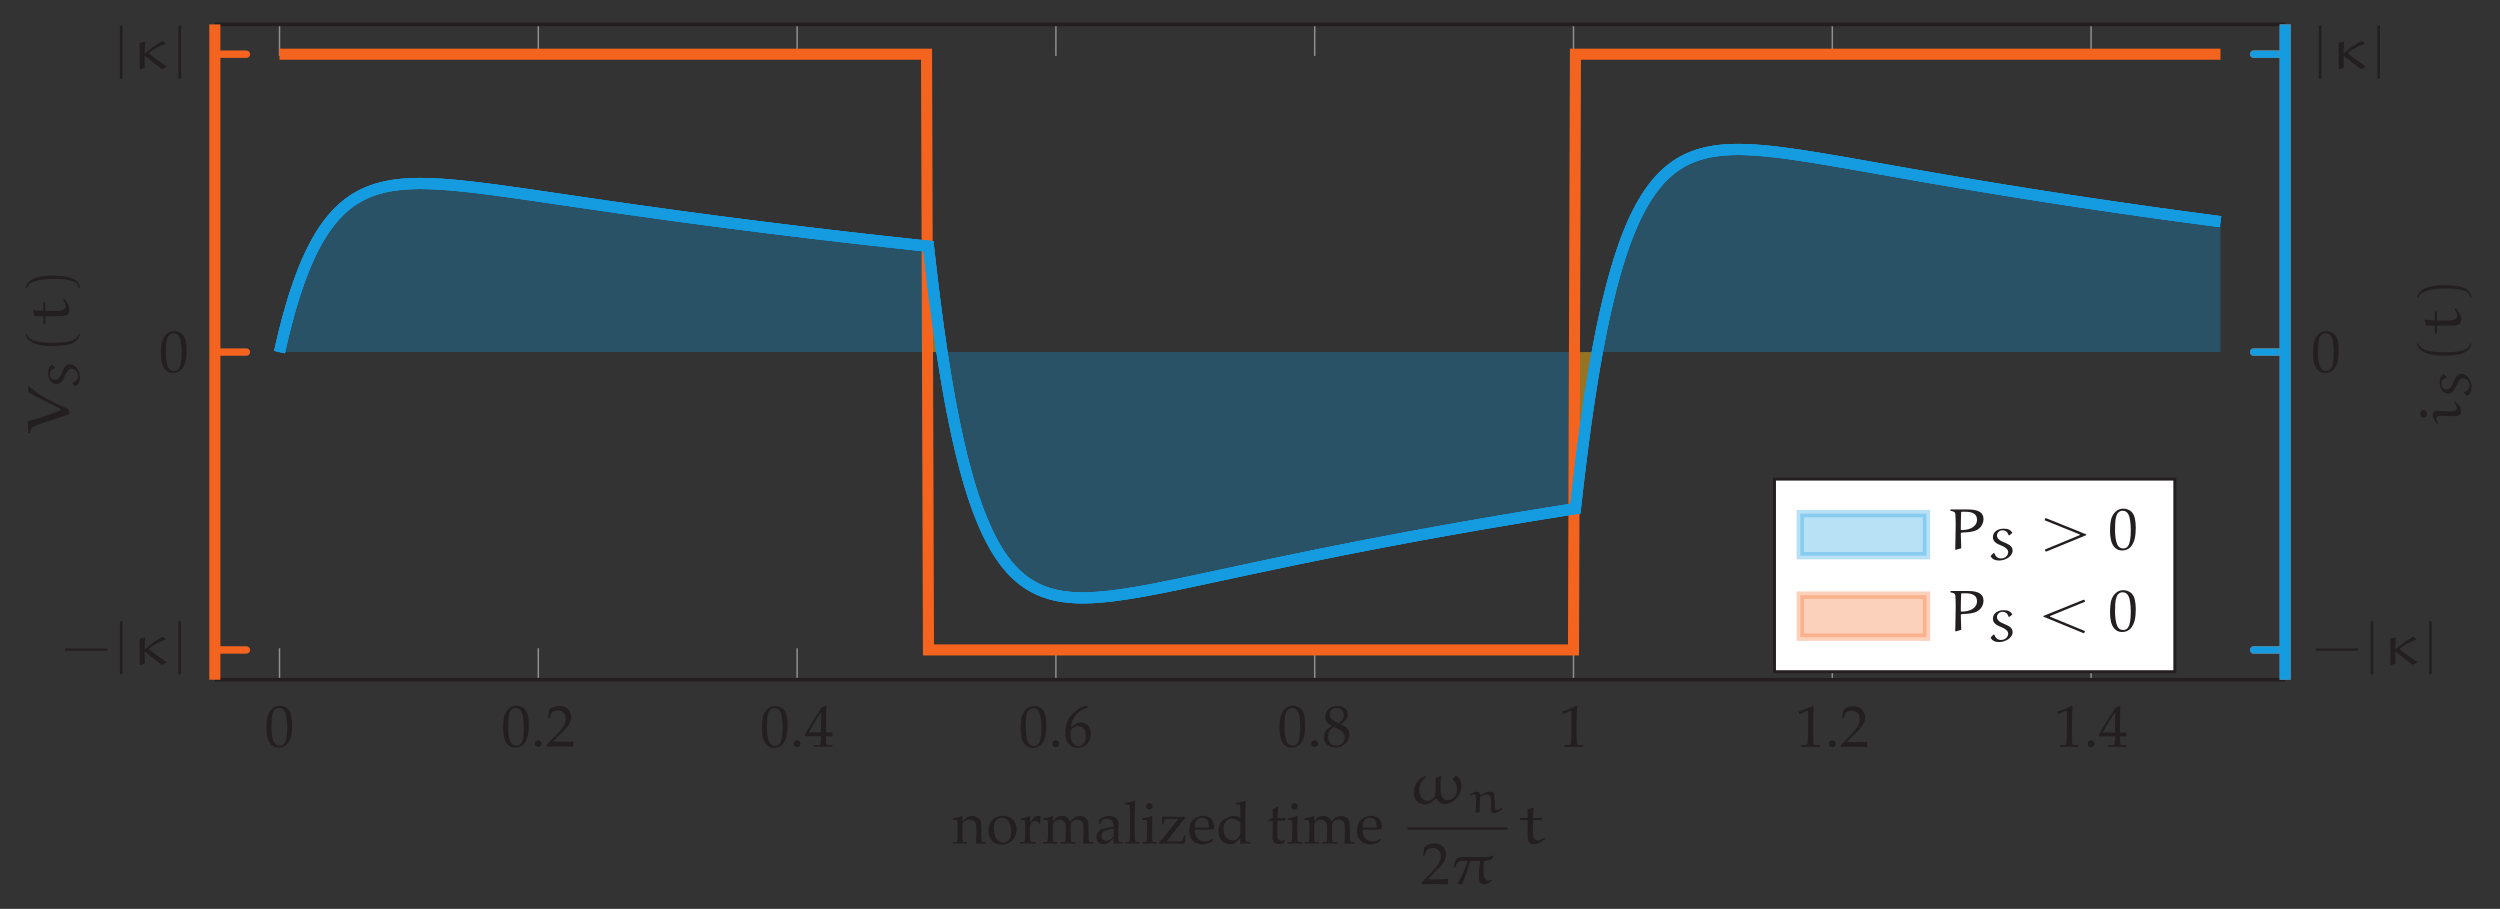 <?xml version="1.0" encoding="UTF-8"?>
<svg xmlns="http://www.w3.org/2000/svg" xmlns:xlink="http://www.w3.org/1999/xlink" width="337.103pt" height="122.553pt" viewBox="0 0 337.103 122.553" version="1.1">
<rect x="0" y="0" width="337.103" height="122.553" fill="#333333" stroke="none"/>
<defs>
<g>
<symbol overflow="visible" id="glyph0-0">
<path style="stroke:none;" d="M 1 0 L 1 -4.984 L 4.984 -4.984 L 4.984 0 Z M 1.125 -0.125 L 4.859 -0.125 L 4.859 -4.859 L 1.125 -4.859 Z M 1.125 -0.125 "/>
</symbol>
<symbol overflow="visible" id="glyph0-1">
<path style="stroke:none;" d="M 0.234 -2.406 C 0.234 -3.145 0.285 -3.711 0.391 -4.109 C 0.504 -4.516 0.703 -4.848 0.984 -5.109 C 1.266 -5.379 1.617 -5.516 2.047 -5.516 C 2.266 -5.516 2.469 -5.473 2.656 -5.391 C 2.844 -5.316 2.992 -5.223 3.109 -5.109 C 3.223 -5.004 3.32 -4.867 3.406 -4.703 C 3.488 -4.535 3.547 -4.367 3.578 -4.203 C 3.66 -3.828 3.703 -3.414 3.703 -2.969 C 3.703 -2.383 3.656 -1.883 3.562 -1.469 C 3.508 -1.238 3.43 -1.023 3.328 -0.828 C 3.234 -0.629 3.117 -0.461 2.984 -0.328 C 2.859 -0.191 2.703 -0.082 2.516 0 C 2.328 0.082 2.117 0.125 1.891 0.125 C 1.609 0.125 1.363 0.066 1.156 -0.047 C 0.957 -0.172 0.797 -0.328 0.672 -0.516 C 0.504 -0.785 0.391 -1.094 0.328 -1.438 C 0.266 -1.781 0.234 -2.102 0.234 -2.406 Z M 0.906 -2.641 C 0.906 -2.266 0.93 -1.895 0.984 -1.531 C 1.035 -1.176 1.113 -0.883 1.219 -0.656 C 1.289 -0.508 1.395 -0.383 1.531 -0.281 C 1.676 -0.188 1.832 -0.141 2 -0.141 C 2.301 -0.141 2.531 -0.266 2.688 -0.516 C 2.914 -0.867 3.031 -1.57 3.031 -2.625 C 3.031 -3.07 3.004 -3.473 2.953 -3.828 C 2.91 -4.191 2.832 -4.488 2.719 -4.719 C 2.645 -4.875 2.539 -5 2.406 -5.094 C 2.281 -5.188 2.125 -5.234 1.938 -5.234 C 1.738 -5.234 1.555 -5.164 1.391 -5.031 C 1.234 -4.906 1.113 -4.672 1.031 -4.328 C 0.945 -3.984 0.906 -3.422 0.906 -2.641 Z M 0.906 -2.641 "/>
</symbol>
<symbol overflow="visible" id="glyph0-2">
<path style="stroke:none;" d="M 1 -0.891 C 1.125 -0.891 1.227 -0.844 1.312 -0.75 C 1.406 -0.664 1.453 -0.555 1.453 -0.422 C 1.453 -0.297 1.406 -0.188 1.312 -0.094 C 1.227 -0.008 1.125 0.031 1 0.031 C 0.863 0.031 0.75 -0.008 0.656 -0.094 C 0.57 -0.188 0.531 -0.297 0.531 -0.422 C 0.531 -0.555 0.57 -0.664 0.656 -0.75 C 0.75 -0.844 0.863 -0.891 1 -0.891 Z M 1 -0.891 "/>
</symbol>
<symbol overflow="visible" id="glyph0-3">
<path style="stroke:none;" d="M 0.125 0 L 0.125 -0.219 C 0.207 -0.32 0.352 -0.477 0.562 -0.688 L 1.438 -1.594 C 1.5 -1.664 1.664 -1.848 1.938 -2.141 C 2.125 -2.367 2.273 -2.57 2.391 -2.75 C 2.504 -2.938 2.586 -3.117 2.641 -3.297 C 2.691 -3.473 2.719 -3.641 2.719 -3.797 C 2.719 -4.066 2.641 -4.301 2.484 -4.5 C 2.297 -4.758 2.016 -4.891 1.641 -4.891 C 1.43 -4.891 1.25 -4.852 1.094 -4.781 C 0.938 -4.719 0.832 -4.645 0.781 -4.562 C 0.727 -4.488 0.648 -4.258 0.547 -3.875 L 0.312 -3.875 C 0.375 -4.219 0.422 -4.57 0.453 -4.938 C 0.609 -5.094 0.738 -5.203 0.844 -5.266 C 0.957 -5.336 1.094 -5.395 1.25 -5.438 C 1.414 -5.477 1.598 -5.5 1.797 -5.5 C 2.129 -5.5 2.41 -5.441 2.641 -5.328 C 2.879 -5.211 3.066 -5.039 3.203 -4.812 C 3.348 -4.582 3.422 -4.32 3.422 -4.031 C 3.422 -3.719 3.336 -3.41 3.172 -3.109 C 3.016 -2.805 2.688 -2.406 2.188 -1.906 L 1.516 -1.25 C 1.273 -1.008 1.094 -0.816 0.969 -0.672 L 2.688 -0.672 C 3.02 -0.672 3.352 -0.688 3.688 -0.719 L 3.719 -0.688 C 3.695 -0.594 3.688 -0.477 3.688 -0.344 C 3.688 -0.227 3.695 -0.129 3.719 -0.047 L 3.688 0 C 3.5 -0.008 3.289 -0.016 3.062 -0.016 C 2.531 -0.023 2.176 -0.031 2 -0.031 C 1.77 -0.031 1.391 -0.023 0.859 -0.016 C 0.566 -0.016 0.32 -0.008 0.125 0 Z M 0.125 0 "/>
</symbol>
<symbol overflow="visible" id="glyph0-4">
<path style="stroke:none;" d="M 1.25 0 L 1.25 -0.234 C 1.656 -0.234 1.891 -0.238 1.953 -0.25 C 2.023 -0.27 2.078 -0.297 2.109 -0.328 C 2.141 -0.367 2.164 -0.445 2.188 -0.562 C 2.207 -0.758 2.219 -0.957 2.219 -1.156 L 2.219 -1.453 L 1.375 -1.453 C 0.906 -1.453 0.484 -1.441 0.109 -1.422 L 0.047 -1.641 C 0.242 -2.016 0.508 -2.473 0.844 -3.016 C 1.332 -3.805 1.82 -4.57 2.312 -5.312 C 2.332 -5.32 2.398 -5.352 2.516 -5.406 C 2.711 -5.477 2.828 -5.52 2.859 -5.531 L 2.953 -5.484 C 2.93 -5.172 2.922 -4.785 2.922 -4.328 C 2.91 -3.367 2.906 -2.844 2.906 -2.75 L 2.906 -1.953 C 3.25 -1.953 3.535 -1.957 3.766 -1.969 C 3.754 -1.844 3.75 -1.758 3.75 -1.719 L 3.766 -1.422 C 3.504 -1.441 3.281 -1.453 3.094 -1.453 L 2.906 -1.453 L 2.906 -1.188 C 2.906 -0.75 2.922 -0.484 2.953 -0.391 C 2.973 -0.348 3.004 -0.316 3.047 -0.297 C 3.148 -0.254 3.391 -0.234 3.766 -0.234 L 3.766 0 C 3.203 -0.02 2.77 -0.031 2.469 -0.031 C 2.145 -0.031 1.738 -0.02 1.25 0 Z M 0.562 -1.953 L 2.219 -1.953 L 2.25 -4.719 C 1.969 -4.301 1.648 -3.797 1.297 -3.203 C 0.941 -2.617 0.695 -2.203 0.562 -1.953 Z M 0.562 -1.953 "/>
</symbol>
<symbol overflow="visible" id="glyph0-5">
<path style="stroke:none;" d="M 3.359 -5.406 L 3.359 -5.359 C 3.078 -5.297 2.773 -5.164 2.453 -4.969 C 2.141 -4.781 1.883 -4.562 1.688 -4.312 C 1.488 -4.07 1.336 -3.82 1.234 -3.562 C 1.141 -3.312 1.078 -3.02 1.047 -2.688 C 1.203 -2.789 1.316 -2.867 1.391 -2.922 C 1.578 -3.066 1.695 -3.148 1.75 -3.172 C 1.801 -3.203 1.875 -3.227 1.969 -3.25 C 2.062 -3.281 2.172 -3.297 2.297 -3.297 C 2.754 -3.297 3.102 -3.164 3.344 -2.906 C 3.594 -2.645 3.719 -2.273 3.719 -1.797 C 3.719 -1.461 3.656 -1.172 3.531 -0.922 C 3.406 -0.672 3.27 -0.477 3.125 -0.344 C 2.977 -0.219 2.805 -0.109 2.609 -0.016 C 2.422 0.066 2.191 0.109 1.922 0.109 C 1.441 0.109 1.047 -0.066 0.734 -0.422 C 0.422 -0.785 0.266 -1.312 0.266 -2 C 0.266 -2.469 0.336 -2.898 0.484 -3.297 C 0.641 -3.703 0.844 -4.047 1.094 -4.328 C 1.344 -4.617 1.645 -4.875 2 -5.094 C 2.352 -5.312 2.711 -5.461 3.078 -5.547 Z M 0.984 -1.703 C 0.984 -1.492 1.004 -1.289 1.047 -1.094 C 1.078 -0.969 1.117 -0.848 1.172 -0.734 C 1.223 -0.617 1.285 -0.516 1.359 -0.422 C 1.441 -0.336 1.539 -0.27 1.656 -0.219 C 1.77 -0.164 1.895 -0.141 2.031 -0.141 C 2.207 -0.141 2.375 -0.188 2.531 -0.281 C 2.688 -0.383 2.812 -0.547 2.906 -0.766 C 3 -0.984 3.047 -1.234 3.047 -1.516 C 3.047 -1.797 3 -2.035 2.906 -2.234 C 2.812 -2.441 2.68 -2.594 2.516 -2.688 C 2.359 -2.781 2.188 -2.828 2 -2.828 C 1.781 -2.828 1.562 -2.75 1.344 -2.594 C 1.188 -2.488 1.086 -2.375 1.047 -2.25 C 1.004 -2.133 0.984 -1.953 0.984 -1.703 Z M 0.984 -1.703 "/>
</symbol>
<symbol overflow="visible" id="glyph0-6">
<path style="stroke:none;" d="M 1.312 -2.797 C 0.988 -2.961 0.758 -3.145 0.625 -3.344 C 0.488 -3.551 0.422 -3.785 0.422 -4.047 C 0.422 -4.453 0.57 -4.789 0.875 -5.062 C 1.176 -5.344 1.566 -5.484 2.047 -5.484 C 2.328 -5.484 2.578 -5.438 2.797 -5.344 C 3.016 -5.25 3.18 -5.113 3.297 -4.938 C 3.41 -4.758 3.469 -4.566 3.469 -4.359 C 3.469 -4.203 3.43 -4.047 3.359 -3.891 C 3.297 -3.734 3.188 -3.582 3.031 -3.438 C 2.914 -3.332 2.742 -3.207 2.516 -3.062 L 2.516 -3.031 C 2.836 -2.875 3.062 -2.754 3.188 -2.672 C 3.344 -2.547 3.461 -2.398 3.547 -2.234 C 3.641 -2.066 3.688 -1.875 3.688 -1.656 C 3.688 -1.363 3.602 -1.07 3.438 -0.781 C 3.27 -0.5 3.035 -0.281 2.734 -0.125 C 2.441 0.031 2.129 0.109 1.797 0.109 C 1.504 0.109 1.234 0.051 0.984 -0.062 C 0.742 -0.188 0.562 -0.359 0.438 -0.578 C 0.312 -0.797 0.25 -1.035 0.25 -1.297 C 0.25 -1.609 0.344 -1.891 0.531 -2.141 C 0.719 -2.398 0.977 -2.602 1.312 -2.75 Z M 2.219 -3.156 C 2.477 -3.332 2.66 -3.504 2.766 -3.672 C 2.867 -3.836 2.922 -4.031 2.922 -4.25 C 2.922 -4.438 2.883 -4.602 2.812 -4.75 C 2.738 -4.906 2.625 -5.02 2.469 -5.094 C 2.32 -5.176 2.16 -5.219 1.984 -5.219 C 1.691 -5.219 1.457 -5.133 1.281 -4.969 C 1.102 -4.812 1.016 -4.602 1.016 -4.344 C 1.016 -4.082 1.094 -3.879 1.25 -3.734 C 1.406 -3.586 1.727 -3.395 2.219 -3.156 Z M 1.625 -2.656 C 1.32 -2.469 1.109 -2.273 0.984 -2.078 C 0.867 -1.879 0.812 -1.641 0.812 -1.359 C 0.812 -1.117 0.852 -0.906 0.938 -0.719 C 1.031 -0.539 1.164 -0.398 1.344 -0.297 C 1.52 -0.203 1.711 -0.156 1.922 -0.156 C 2.129 -0.156 2.32 -0.203 2.5 -0.297 C 2.688 -0.398 2.828 -0.539 2.922 -0.719 C 3.016 -0.906 3.062 -1.109 3.062 -1.328 C 3.062 -1.523 3.02 -1.688 2.938 -1.812 C 2.863 -1.945 2.727 -2.07 2.531 -2.188 C 2.332 -2.312 2.031 -2.469 1.625 -2.656 Z M 1.625 -2.656 "/>
</symbol>
<symbol overflow="visible" id="glyph0-7">
<path style="stroke:none;" d="M 0.594 -4.438 L 0.531 -4.453 L 0.484 -4.766 L 0.531 -4.812 C 0.801 -4.895 1.102 -5.004 1.438 -5.141 C 1.914 -5.348 2.223 -5.484 2.359 -5.547 L 2.469 -5.516 C 2.426 -4.328 2.406 -3.645 2.406 -3.469 L 2.406 -2.016 C 2.406 -1.441 2.41 -1.008 2.422 -0.719 C 2.43 -0.539 2.453 -0.426 2.484 -0.375 C 2.516 -0.332 2.566 -0.301 2.641 -0.281 C 2.711 -0.27 2.938 -0.254 3.312 -0.234 L 3.312 0 C 2.656 -0.02 2.242 -0.031 2.078 -0.031 C 1.953 -0.031 1.516 -0.02 0.766 0 L 0.766 -0.234 C 1.16 -0.254 1.383 -0.27 1.438 -0.281 C 1.5 -0.301 1.547 -0.328 1.578 -0.359 C 1.609 -0.391 1.629 -0.43 1.641 -0.484 C 1.66 -0.555 1.676 -0.785 1.688 -1.172 C 1.707 -1.555 1.719 -1.848 1.719 -2.047 L 1.719 -3.578 C 1.719 -4.203 1.719 -4.594 1.719 -4.75 C 1.719 -4.82 1.707 -4.867 1.688 -4.891 C 1.676 -4.898 1.664 -4.906 1.656 -4.906 C 1.625 -4.906 1.562 -4.883 1.469 -4.844 C 1.031 -4.645 0.738 -4.508 0.594 -4.438 Z M 0.594 -4.438 "/>
</symbol>
<symbol overflow="visible" id="glyph0-8">
<path style="stroke:none;" d="M 0.109 0 L 0.109 -0.219 L 0.484 -0.219 C 0.535 -0.227 0.578 -0.238 0.609 -0.25 C 0.641 -0.27 0.66 -0.289 0.672 -0.312 C 0.703 -0.363 0.723 -0.457 0.734 -0.594 C 0.734 -0.625 0.738 -1 0.75 -1.719 L 0.75 -2.172 C 0.75 -2.379 0.742 -2.602 0.734 -2.844 C 0.734 -3 0.723 -3.086 0.703 -3.109 C 0.68 -3.141 0.648 -3.16 0.609 -3.172 C 0.566 -3.191 0.398 -3.203 0.109 -3.203 L 0.109 -3.422 C 0.629 -3.492 1.008 -3.586 1.25 -3.703 C 1.301 -3.734 1.336 -3.75 1.359 -3.75 C 1.379 -3.75 1.395 -3.738 1.406 -3.719 C 1.414 -3.707 1.422 -3.691 1.422 -3.672 C 1.422 -3.648 1.422 -3.629 1.422 -3.609 C 1.41 -3.516 1.398 -3.316 1.391 -3.016 L 2.109 -3.625 C 2.328 -3.707 2.531 -3.75 2.719 -3.75 C 2.926 -3.75 3.125 -3.703 3.312 -3.609 C 3.5 -3.523 3.641 -3.414 3.734 -3.281 C 3.836 -3.156 3.906 -3 3.938 -2.812 C 3.945 -2.688 3.953 -2.359 3.953 -1.828 L 3.953 -1.141 C 3.953 -0.805 3.961 -0.578 3.984 -0.453 C 3.992 -0.367 4.008 -0.312 4.031 -0.281 C 4.062 -0.258 4.109 -0.242 4.172 -0.234 L 4.594 -0.219 L 4.594 0 C 4.332 -0.02 4.117 -0.031 3.953 -0.031 C 3.805 -0.031 3.566 -0.02 3.234 0 C 3.266 -0.645 3.281 -1.051 3.281 -1.219 L 3.281 -1.875 C 3.281 -2.281 3.266 -2.547 3.234 -2.672 C 3.191 -2.848 3.094 -2.988 2.938 -3.094 C 2.781 -3.195 2.594 -3.25 2.375 -3.25 C 2.176 -3.25 1.992 -3.203 1.828 -3.109 C 1.672 -3.016 1.555 -2.906 1.484 -2.781 C 1.422 -2.664 1.391 -2.469 1.391 -2.188 L 1.391 -1.719 C 1.41 -1.039 1.422 -0.676 1.422 -0.625 C 1.422 -0.488 1.438 -0.391 1.469 -0.328 C 1.477 -0.305 1.492 -0.285 1.516 -0.266 C 1.535 -0.254 1.566 -0.242 1.609 -0.234 C 1.617 -0.234 1.758 -0.227 2.031 -0.219 L 2.031 0 C 1.719 -0.02 1.43 -0.031 1.172 -0.031 C 0.953 -0.031 0.598 -0.02 0.109 0 Z M 0.109 0 "/>
</symbol>
<symbol overflow="visible" id="glyph0-9">
<path style="stroke:none;" d="M 0.266 -1.797 C 0.266 -2.367 0.445 -2.836 0.812 -3.203 C 1.188 -3.578 1.66 -3.766 2.234 -3.766 C 2.785 -3.766 3.227 -3.594 3.562 -3.25 C 3.906 -2.906 4.078 -2.461 4.078 -1.922 C 4.078 -1.547 3.988 -1.195 3.812 -0.875 C 3.645 -0.562 3.398 -0.316 3.078 -0.141 C 2.754 0.035 2.398 0.125 2.016 0.125 C 1.711 0.125 1.457 0.07 1.25 -0.031 C 1.039 -0.133 0.867 -0.258 0.734 -0.406 C 0.609 -0.562 0.508 -0.723 0.438 -0.891 C 0.32 -1.172 0.266 -1.473 0.266 -1.797 Z M 1 -2.078 C 1 -1.754 1.051 -1.426 1.156 -1.094 C 1.258 -0.77 1.41 -0.531 1.609 -0.375 C 1.816 -0.227 2.039 -0.156 2.281 -0.156 C 2.582 -0.156 2.832 -0.273 3.031 -0.516 C 3.227 -0.754 3.328 -1.117 3.328 -1.609 C 3.328 -2.023 3.266 -2.379 3.141 -2.672 C 3.023 -2.973 2.875 -3.188 2.688 -3.312 C 2.5 -3.438 2.297 -3.5 2.078 -3.5 C 1.754 -3.5 1.492 -3.383 1.297 -3.156 C 1.098 -2.926 1 -2.566 1 -2.078 Z M 1 -2.078 "/>
</symbol>
<symbol overflow="visible" id="glyph0-10">
<path style="stroke:none;" d="M 0.188 0 L 0.188 -0.219 C 0.477 -0.227 0.633 -0.234 0.656 -0.234 C 0.695 -0.242 0.727 -0.254 0.75 -0.266 C 0.781 -0.285 0.801 -0.312 0.812 -0.344 C 0.832 -0.406 0.848 -0.5 0.859 -0.625 C 0.867 -1.32 0.875 -1.688 0.875 -1.719 L 0.875 -2.172 C 0.875 -2.379 0.875 -2.602 0.875 -2.844 C 0.863 -3 0.848 -3.086 0.828 -3.109 C 0.816 -3.141 0.789 -3.16 0.75 -3.172 C 0.707 -3.191 0.535 -3.203 0.234 -3.203 L 0.234 -3.422 C 0.754 -3.492 1.141 -3.586 1.391 -3.703 C 1.441 -3.734 1.473 -3.75 1.484 -3.75 C 1.504 -3.75 1.52 -3.738 1.531 -3.719 C 1.539 -3.707 1.547 -3.691 1.547 -3.672 C 1.547 -3.648 1.547 -3.629 1.547 -3.609 C 1.535 -3.441 1.523 -3.195 1.516 -2.875 C 1.641 -3 1.75 -3.129 1.844 -3.266 C 1.945 -3.398 2.02 -3.488 2.062 -3.531 C 2.133 -3.594 2.223 -3.645 2.328 -3.688 C 2.43 -3.727 2.535 -3.75 2.641 -3.75 C 2.754 -3.75 2.863 -3.723 2.969 -3.672 L 2.984 -3.625 C 2.953 -3.281 2.93 -2.977 2.922 -2.719 L 2.75 -2.719 C 2.688 -2.844 2.613 -2.93 2.531 -2.984 C 2.457 -3.035 2.359 -3.062 2.234 -3.062 C 2.035 -3.062 1.863 -2.977 1.719 -2.812 C 1.582 -2.656 1.516 -2.41 1.516 -2.078 L 1.516 -1.688 C 1.516 -1.508 1.523 -1.195 1.547 -0.75 C 1.547 -0.582 1.551 -0.477 1.562 -0.438 C 1.57 -0.395 1.582 -0.363 1.594 -0.344 C 1.613 -0.32 1.645 -0.305 1.688 -0.297 C 1.758 -0.266 1.969 -0.238 2.312 -0.219 L 2.312 0 C 1.852 -0.02 1.461 -0.031 1.141 -0.031 C 0.816 -0.031 0.5 -0.02 0.188 0 Z M 0.188 0 "/>
</symbol>
<symbol overflow="visible" id="glyph0-11">
<path style="stroke:none;" d="M 0.156 0 L 0.156 -0.219 L 0.531 -0.219 C 0.582 -0.227 0.625 -0.238 0.656 -0.25 C 0.688 -0.27 0.711 -0.289 0.734 -0.312 C 0.754 -0.363 0.77 -0.457 0.781 -0.594 C 0.781 -0.625 0.789 -1 0.812 -1.719 L 0.812 -2.172 C 0.812 -2.379 0.805 -2.602 0.797 -2.844 C 0.785 -3 0.77 -3.086 0.75 -3.109 C 0.738 -3.141 0.711 -3.16 0.672 -3.172 C 0.629 -3.191 0.457 -3.203 0.156 -3.203 L 0.156 -3.422 C 0.688 -3.492 1.07 -3.586 1.312 -3.703 C 1.363 -3.734 1.398 -3.75 1.422 -3.75 C 1.43 -3.75 1.441 -3.738 1.453 -3.719 C 1.461 -3.707 1.469 -3.691 1.469 -3.672 C 1.469 -3.648 1.469 -3.629 1.469 -3.609 C 1.457 -3.484 1.453 -3.297 1.453 -3.047 L 1.953 -3.516 C 2.016 -3.566 2.055 -3.598 2.078 -3.609 C 2.141 -3.641 2.223 -3.672 2.328 -3.703 C 2.441 -3.734 2.562 -3.75 2.688 -3.75 C 2.938 -3.75 3.156 -3.688 3.344 -3.562 C 3.539 -3.438 3.691 -3.254 3.797 -3.016 L 4.219 -3.422 C 4.32 -3.504 4.391 -3.555 4.422 -3.578 C 4.492 -3.617 4.594 -3.656 4.719 -3.688 C 4.844 -3.727 4.961 -3.75 5.078 -3.75 C 5.379 -3.75 5.629 -3.664 5.828 -3.5 C 6.023 -3.344 6.148 -3.164 6.203 -2.969 C 6.242 -2.844 6.266 -2.555 6.266 -2.109 L 6.266 -1.719 L 6.281 -1.172 C 6.281 -0.859 6.281 -0.676 6.281 -0.625 C 6.289 -0.488 6.305 -0.391 6.328 -0.328 C 6.336 -0.305 6.352 -0.285 6.375 -0.266 C 6.406 -0.254 6.441 -0.242 6.484 -0.234 C 6.492 -0.234 6.633 -0.227 6.906 -0.219 L 6.906 0 C 6.582 -0.008 6.359 -0.016 6.234 -0.016 C 6.117 -0.016 5.891 -0.008 5.547 0 L 5.578 -1.078 L 5.594 -1.5 L 5.594 -1.828 C 5.594 -2.266 5.57 -2.562 5.531 -2.719 C 5.488 -2.883 5.395 -3.016 5.25 -3.109 C 5.102 -3.203 4.941 -3.25 4.766 -3.25 C 4.547 -3.25 4.348 -3.188 4.172 -3.062 C 4.047 -2.969 3.961 -2.852 3.922 -2.719 C 3.879 -2.594 3.859 -2.344 3.859 -1.969 L 3.859 -1.719 L 3.875 -1.172 C 3.875 -0.859 3.875 -0.676 3.875 -0.625 C 3.883 -0.488 3.898 -0.391 3.922 -0.328 C 3.93 -0.305 3.945 -0.285 3.969 -0.266 C 3.988 -0.254 4.02 -0.242 4.062 -0.234 C 4.082 -0.234 4.227 -0.227 4.5 -0.219 L 4.5 0 C 4.113 -0.02 3.805 -0.031 3.578 -0.031 C 3.391 -0.031 3.051 -0.02 2.562 0 L 2.562 -0.219 L 2.938 -0.219 C 2.988 -0.227 3.031 -0.238 3.062 -0.25 C 3.094 -0.27 3.113 -0.289 3.125 -0.312 C 3.156 -0.363 3.172 -0.457 3.172 -0.594 C 3.18 -0.625 3.191 -1 3.203 -1.719 L 3.203 -2.016 C 3.203 -2.348 3.176 -2.594 3.125 -2.75 C 3.07 -2.906 2.977 -3.023 2.844 -3.109 C 2.719 -3.203 2.566 -3.25 2.391 -3.25 C 2.234 -3.25 2.082 -3.219 1.938 -3.156 C 1.801 -3.094 1.695 -3.008 1.625 -2.906 C 1.551 -2.812 1.504 -2.707 1.484 -2.594 C 1.461 -2.414 1.453 -2.203 1.453 -1.953 L 1.453 -1.719 C 1.461 -1.039 1.469 -0.676 1.469 -0.625 C 1.477 -0.488 1.492 -0.391 1.516 -0.328 C 1.523 -0.305 1.539 -0.285 1.562 -0.266 C 1.582 -0.254 1.613 -0.242 1.656 -0.234 C 1.676 -0.234 1.82 -0.227 2.094 -0.219 L 2.094 0 C 1.727 -0.02 1.422 -0.031 1.172 -0.031 C 0.953 -0.031 0.613 -0.02 0.156 0 Z M 0.156 0 "/>
</symbol>
<symbol overflow="visible" id="glyph0-12">
<path style="stroke:none;" d="M 0.844 -2.672 L 0.641 -2.719 C 0.641 -2.781 0.641 -2.863 0.641 -2.969 C 0.641 -3.07 0.641 -3.156 0.641 -3.219 C 0.961 -3.438 1.234 -3.582 1.453 -3.656 C 1.609 -3.719 1.785 -3.75 1.984 -3.75 C 2.285 -3.75 2.535 -3.691 2.734 -3.578 C 2.93 -3.461 3.082 -3.301 3.188 -3.094 C 3.25 -2.945 3.281 -2.75 3.281 -2.5 L 3.266 -1.797 L 3.266 -0.625 C 3.266 -0.5 3.273 -0.41 3.297 -0.359 C 3.316 -0.316 3.344 -0.289 3.375 -0.281 C 3.406 -0.258 3.461 -0.25 3.547 -0.25 L 3.797 -0.219 L 3.797 0 C 3.578 -0.02 3.391 -0.031 3.234 -0.031 C 3.078 -0.031 2.867 -0.02 2.609 0 L 2.625 -0.688 C 2.102 -0.281 1.789 -0.051 1.688 0 C 1.594 0.039 1.469 0.062 1.312 0.062 C 1 0.062 0.754 -0.02 0.578 -0.188 C 0.398 -0.352 0.312 -0.578 0.312 -0.859 C 0.312 -1.035 0.344 -1.195 0.406 -1.344 C 0.469 -1.488 0.539 -1.602 0.625 -1.688 C 0.719 -1.781 0.805 -1.848 0.891 -1.891 C 1.035 -1.961 1.273 -2.035 1.609 -2.109 C 1.953 -2.191 2.289 -2.254 2.625 -2.297 C 2.633 -2.535 2.609 -2.723 2.547 -2.859 C 2.484 -3.004 2.375 -3.117 2.219 -3.203 C 2.07 -3.297 1.895 -3.344 1.688 -3.344 C 1.531 -3.344 1.395 -3.32 1.281 -3.281 C 1.164 -3.238 1.094 -3.203 1.062 -3.172 L 1 -3.031 C 0.926 -2.875 0.875 -2.754 0.844 -2.672 Z M 2.625 -2.047 C 2.289 -1.992 2.004 -1.93 1.766 -1.859 C 1.523 -1.797 1.359 -1.723 1.266 -1.641 C 1.203 -1.598 1.148 -1.535 1.109 -1.453 C 1.035 -1.316 1 -1.172 1 -1.016 C 1 -0.828 1.051 -0.676 1.156 -0.562 C 1.27 -0.457 1.422 -0.406 1.609 -0.406 C 1.785 -0.406 1.957 -0.453 2.125 -0.547 C 2.289 -0.648 2.457 -0.801 2.625 -1 Z M 2.625 -2.047 "/>
</symbol>
<symbol overflow="visible" id="glyph0-13">
<path style="stroke:none;" d="M 0.203 0 L 0.203 -0.219 L 0.562 -0.219 C 0.625 -0.227 0.664 -0.238 0.688 -0.25 C 0.719 -0.27 0.742 -0.289 0.766 -0.312 C 0.797 -0.363 0.812 -0.457 0.812 -0.594 C 0.812 -0.625 0.82 -1 0.844 -1.719 L 0.844 -3.328 C 0.844 -3.766 0.832 -4.211 0.812 -4.672 C 0.801 -4.984 0.789 -5.156 0.781 -5.188 C 0.758 -5.219 0.738 -5.238 0.719 -5.25 C 0.676 -5.258 0.492 -5.266 0.172 -5.266 L 0.172 -5.5 C 0.754 -5.57 1.16 -5.664 1.391 -5.781 C 1.43 -5.789 1.457 -5.797 1.469 -5.797 C 1.488 -5.797 1.504 -5.789 1.516 -5.781 C 1.523 -5.77 1.531 -5.754 1.531 -5.734 C 1.531 -5.711 1.531 -5.688 1.531 -5.656 L 1.516 -5.531 C 1.504 -5.062 1.5 -4.664 1.5 -4.344 L 1.484 -3.734 L 1.484 -1.719 C 1.504 -1.039 1.516 -0.676 1.516 -0.625 C 1.516 -0.488 1.531 -0.391 1.562 -0.328 C 1.57 -0.305 1.586 -0.285 1.609 -0.266 C 1.629 -0.254 1.66 -0.242 1.703 -0.234 C 1.723 -0.234 1.863 -0.227 2.125 -0.219 L 2.125 0 C 1.781 -0.02 1.473 -0.031 1.203 -0.031 C 0.953 -0.031 0.617 -0.02 0.203 0 Z M 0.203 0 "/>
</symbol>
<symbol overflow="visible" id="glyph0-14">
<path style="stroke:none;" d="M 1.125 -5.484 C 1.25 -5.484 1.352 -5.438 1.438 -5.344 C 1.52 -5.258 1.562 -5.156 1.562 -5.031 C 1.562 -4.914 1.516 -4.816 1.422 -4.734 C 1.336 -4.648 1.238 -4.609 1.125 -4.609 C 1 -4.609 0.895 -4.648 0.812 -4.734 C 0.727 -4.816 0.688 -4.914 0.688 -5.031 C 0.688 -5.156 0.727 -5.258 0.812 -5.344 C 0.895 -5.438 1 -5.484 1.125 -5.484 Z M 0.172 -3.203 L 0.172 -3.422 C 0.68 -3.484 1.102 -3.594 1.438 -3.75 L 1.531 -3.688 C 1.508 -3.133 1.5 -2.711 1.5 -2.422 L 1.5 -1.719 C 1.508 -1.039 1.516 -0.676 1.516 -0.625 C 1.523 -0.488 1.539 -0.391 1.562 -0.328 C 1.57 -0.305 1.586 -0.285 1.609 -0.266 C 1.629 -0.254 1.66 -0.242 1.703 -0.234 C 1.723 -0.234 1.867 -0.227 2.141 -0.219 L 2.141 0 C 1.742 -0.02 1.426 -0.031 1.188 -0.031 C 0.988 -0.031 0.648 -0.02 0.172 0 L 0.172 -0.219 L 0.547 -0.219 C 0.598 -0.227 0.641 -0.238 0.672 -0.25 C 0.703 -0.27 0.723 -0.289 0.734 -0.312 C 0.766 -0.363 0.785 -0.457 0.797 -0.594 C 0.797 -0.625 0.801 -1 0.812 -1.719 L 0.812 -2.391 C 0.812 -2.785 0.801 -3.016 0.781 -3.078 C 0.758 -3.117 0.727 -3.148 0.688 -3.172 C 0.656 -3.191 0.484 -3.203 0.172 -3.203 Z M 0.172 -3.203 "/>
</symbol>
<symbol overflow="visible" id="glyph0-15">
<path style="stroke:none;" d="M 0.188 0 L 0.141 -0.172 C 0.41 -0.461 0.617 -0.695 0.766 -0.875 C 1.109 -1.281 1.566 -1.848 2.141 -2.578 C 2.211 -2.672 2.398 -2.926 2.703 -3.344 L 1.797 -3.344 C 1.672 -3.344 1.473 -3.332 1.203 -3.312 C 1.035 -3.312 0.93 -3.301 0.891 -3.281 C 0.867 -3.27 0.852 -3.254 0.844 -3.234 C 0.832 -3.211 0.816 -3.148 0.797 -3.047 L 0.719 -2.594 L 0.5 -2.594 C 0.52 -3.039 0.531 -3.289 0.531 -3.344 C 0.531 -3.406 0.531 -3.492 0.531 -3.609 L 0.562 -3.641 C 1.52 -3.617 2.289 -3.609 2.875 -3.609 C 3.156 -3.609 3.406 -3.617 3.625 -3.641 L 3.625 -3.422 C 3.445 -3.242 3.141 -2.875 2.703 -2.312 C 1.867 -1.258 1.344 -0.586 1.125 -0.297 L 1.406 -0.297 C 1.625 -0.297 1.93 -0.301 2.328 -0.312 C 2.723 -0.32 3.008 -0.348 3.188 -0.391 C 3.238 -0.398 3.273 -0.41 3.297 -0.422 C 3.305 -0.43 3.312 -0.445 3.312 -0.469 C 3.363 -0.633 3.414 -0.852 3.469 -1.125 L 3.703 -1.125 C 3.672 -0.82 3.648 -0.641 3.641 -0.578 C 3.629 -0.547 3.613 -0.367 3.594 -0.047 C 3.445 -0.016 3.258 0 3.031 0 L 1.344 -0.031 Z M 0.188 0 "/>
</symbol>
<symbol overflow="visible" id="glyph0-16">
<path style="stroke:none;" d="M 3.438 -0.609 L 3.312 -0.328 C 3.133 -0.211 3.004 -0.133 2.922 -0.094 C 2.797 -0.039 2.656 0 2.5 0.031 C 2.344 0.07 2.176 0.094 2 0.094 C 1.664 0.094 1.359 0.023 1.078 -0.109 C 0.797 -0.254 0.578 -0.469 0.422 -0.75 C 0.273 -1.039 0.203 -1.379 0.203 -1.766 C 0.203 -2.055 0.238 -2.32 0.312 -2.562 C 0.395 -2.801 0.488 -2.977 0.594 -3.094 C 0.676 -3.176 0.797 -3.27 0.953 -3.375 C 1.109 -3.488 1.266 -3.578 1.422 -3.641 C 1.629 -3.723 1.848 -3.766 2.078 -3.766 C 2.367 -3.766 2.629 -3.695 2.859 -3.562 C 3.098 -3.438 3.27 -3.258 3.375 -3.031 C 3.488 -2.801 3.547 -2.539 3.547 -2.25 C 3.547 -2.176 3.539 -2.086 3.531 -1.984 C 3.344 -1.953 3.176 -1.93 3.031 -1.922 C 2.75 -1.898 2.469 -1.891 2.188 -1.891 L 0.953 -1.891 C 0.953 -1.516 1.016 -1.211 1.141 -0.984 C 1.266 -0.754 1.43 -0.582 1.641 -0.469 C 1.859 -0.363 2.086 -0.312 2.328 -0.312 C 2.484 -0.312 2.641 -0.336 2.797 -0.391 C 2.953 -0.441 3.145 -0.535 3.375 -0.672 Z M 0.953 -2.188 C 1.016 -2.188 1.148 -2.18 1.359 -2.172 C 1.742 -2.16 2.008 -2.156 2.156 -2.156 C 2.5 -2.156 2.727 -2.16 2.844 -2.172 C 2.844 -2.234 2.844 -2.281 2.844 -2.312 C 2.844 -2.727 2.758 -3.031 2.594 -3.219 C 2.426 -3.406 2.203 -3.5 1.922 -3.5 C 1.629 -3.5 1.395 -3.395 1.219 -3.188 C 1.039 -2.977 0.953 -2.645 0.953 -2.188 Z M 0.953 -2.188 "/>
</symbol>
<symbol overflow="visible" id="glyph0-17">
<path style="stroke:none;" d="M 2.641 -5.281 L 2.641 -5.5 C 2.93 -5.531 3.176 -5.566 3.375 -5.609 C 3.57 -5.66 3.766 -5.719 3.953 -5.781 L 4 -5.734 C 3.988 -5.516 3.977 -5.094 3.969 -4.469 L 3.953 -3.844 L 3.953 -1.406 C 3.953 -1.133 3.957 -0.898 3.969 -0.703 C 3.977 -0.516 3.992 -0.398 4.016 -0.359 C 4.035 -0.328 4.07 -0.301 4.125 -0.281 C 4.188 -0.258 4.352 -0.234 4.625 -0.203 L 4.625 0 C 4.301 -0.02 4.078 -0.031 3.953 -0.031 C 3.836 -0.031 3.609 -0.02 3.266 0 C 3.273 -0.176 3.281 -0.414 3.281 -0.719 C 3.176 -0.645 3.035 -0.531 2.859 -0.375 C 2.691 -0.227 2.555 -0.109 2.453 -0.016 C 2.242 0.035 2.062 0.062 1.906 0.062 C 1.613 0.062 1.344 -0.008 1.094 -0.156 C 0.852 -0.301 0.664 -0.508 0.531 -0.781 C 0.395 -1.062 0.328 -1.375 0.328 -1.719 C 0.328 -1.977 0.367 -2.223 0.453 -2.453 C 0.535 -2.691 0.641 -2.875 0.766 -3 C 0.828 -3.07 0.984 -3.18 1.234 -3.328 C 1.484 -3.473 1.688 -3.578 1.844 -3.641 C 2 -3.711 2.164 -3.75 2.344 -3.75 C 2.508 -3.75 2.672 -3.727 2.828 -3.688 C 2.984 -3.645 3.133 -3.582 3.281 -3.5 L 3.281 -4.531 C 3.281 -4.883 3.266 -5.102 3.234 -5.188 C 3.223 -5.207 3.203 -5.227 3.172 -5.25 C 3.117 -5.27 2.941 -5.281 2.641 -5.281 Z M 3.281 -2.844 C 3.102 -3.031 2.914 -3.164 2.719 -3.25 C 2.531 -3.344 2.344 -3.391 2.156 -3.391 C 1.945 -3.391 1.75 -3.332 1.562 -3.219 C 1.383 -3.113 1.25 -2.953 1.156 -2.734 C 1.062 -2.516 1.016 -2.254 1.016 -1.953 C 1.016 -1.473 1.133 -1.098 1.375 -0.828 C 1.613 -0.566 1.895 -0.438 2.219 -0.438 C 2.395 -0.438 2.551 -0.473 2.688 -0.547 C 2.832 -0.617 2.953 -0.723 3.047 -0.859 C 3.148 -0.992 3.219 -1.148 3.25 -1.328 C 3.27 -1.441 3.281 -1.723 3.281 -2.172 Z M 3.281 -2.844 "/>
</symbol>
<symbol overflow="visible" id="glyph0-18">
<path style="stroke:none;" d="M 0.172 -3.047 L 0.172 -3.219 C 0.43 -3.312 0.641 -3.398 0.797 -3.484 C 0.797 -4.098 0.789 -4.488 0.781 -4.656 C 1.039 -4.75 1.258 -4.852 1.438 -4.969 L 1.531 -4.891 C 1.5 -4.672 1.469 -4.191 1.438 -3.453 C 1.645 -3.453 1.77 -3.453 1.812 -3.453 C 1.832 -3.453 1.961 -3.457 2.203 -3.469 C 2.336 -3.469 2.441 -3.473 2.516 -3.484 L 2.531 -3.453 L 2.453 -3.094 C 2.285 -3.094 2.133 -3.094 2 -3.094 C 1.863 -3.094 1.676 -3.094 1.438 -3.094 L 1.406 -1.5 C 1.395 -1.113 1.395 -0.883 1.406 -0.812 C 1.426 -0.738 1.453 -0.672 1.484 -0.609 C 1.523 -0.555 1.57 -0.516 1.625 -0.484 C 1.688 -0.453 1.789 -0.426 1.938 -0.406 C 2.039 -0.406 2.125 -0.41 2.188 -0.422 C 2.25 -0.43 2.332 -0.453 2.438 -0.484 L 2.484 -0.328 C 2.359 -0.234 2.238 -0.133 2.125 -0.031 C 2.031 0 1.941 0.02 1.859 0.031 C 1.773 0.039 1.676 0.047 1.562 0.047 C 1.426 0.047 1.316 0.031 1.234 0 C 1.148 -0.02 1.07 -0.055 1 -0.109 C 0.938 -0.172 0.883 -0.242 0.844 -0.328 C 0.801 -0.422 0.77 -0.555 0.75 -0.734 C 0.758 -0.91 0.766 -1.102 0.766 -1.312 C 0.773 -1.352 0.781 -1.398 0.781 -1.453 L 0.781 -3.062 L 0.609 -3.062 C 0.484 -3.062 0.336 -3.055 0.172 -3.047 Z M 0.172 -3.047 "/>
</symbol>
<symbol overflow="visible" id="glyph1-0">
<path style="stroke:none;" d=""/>
</symbol>
<symbol overflow="visible" id="glyph1-1">
<path style="stroke:none;" d="M 6.281 -1.875 L 6.344 -2.203 L 0.641 -2.203 L 0.578 -1.875 Z M 6.281 -1.875 "/>
</symbol>
<symbol overflow="visible" id="glyph2-0">
<path style="stroke:none;" d=""/>
</symbol>
<symbol overflow="visible" id="glyph2-1">
<path style="stroke:none;" d="M 1.375 1.266 L 1.375 -5.875 L 1.016 -5.812 L 1.016 1.328 Z M 1.375 1.266 "/>
</symbol>
<symbol overflow="visible" id="glyph3-0">
<path style="stroke:none;" d=""/>
</symbol>
<symbol overflow="visible" id="glyph3-1">
<path style="stroke:none;" d="M 4.797 -3.516 L 4.328 -3.766 C 3.469 -3.281 2.688 -2.734 2 -2.094 L 1.953 -2.109 C 1.953 -2.344 2 -3.203 2.016 -3.656 L 1.969 -3.703 L 1.266 -3.5 C 1.281 -2.844 1.297 -2.188 1.297 -1.516 C 1.297 -1.016 1.297 -0.516 1.281 -0.016 L 1.422 0.031 L 1.984 -0.172 C 1.969 -0.672 1.938 -1.203 1.938 -1.688 L 2.031 -1.719 C 2.703 -1.156 3.516 -0.562 4.281 0.016 L 4.891 -0.266 L 4.891 -0.375 C 4.094 -0.891 3.312 -1.438 2.594 -2.031 L 2.562 -2.125 C 2.562 -2.141 2.562 -2.156 2.578 -2.172 C 2.953 -2.578 3.969 -3.094 4.766 -3.391 Z M 4.797 -3.516 "/>
</symbol>
<symbol overflow="visible" id="glyph3-2">
<path style="stroke:none;" d="M 6.094 -3.359 L 6.062 -3.266 C 6.5 -2.938 6.672 -2.438 6.672 -1.938 C 6.672 -1.25 6.25 -0.484 5.422 -0.484 C 4.578 -0.484 4.453 -1.422 4.453 -2.109 C 4.453 -2.625 4.453 -3.188 4.531 -3.656 L 4.484 -3.719 L 3.797 -3.484 L 3.797 -1.984 C 3.797 -1.562 3.766 -0.984 3.469 -0.734 C 3.25 -0.547 2.969 -0.391 2.672 -0.391 C 1.891 -0.391 1.578 -1.172 1.578 -1.844 C 1.578 -2.594 1.859 -3.109 2.562 -3.609 L 2.422 -3.719 C 1.203 -3.344 0.859 -2.344 0.859 -1.406 C 0.859 -0.672 1.344 0.109 2.266 0.109 C 2.891 0.109 3.406 -0.312 3.828 -0.688 L 3.922 -0.688 C 4.281 -0.078 4.516 0.031 5.016 0.031 C 6.328 0.031 7.281 -1.297 7.281 -2.438 C 7.281 -2.953 7.047 -3.438 6.594 -3.766 L 6.469 -3.734 Z M 6.094 -3.359 "/>
</symbol>
<symbol overflow="visible" id="glyph3-3">
<path style="stroke:none;" d="M 1.922 -3.672 C 1.422 -3.672 0.875 -3.672 0.688 -3.203 L 0.438 -2.297 L 0.625 -2.219 L 0.781 -2.594 C 1 -3.062 1.234 -3.141 1.672 -3.141 L 2.344 -3.141 C 2.109 -2.25 1.625 -1.109 1.016 -0.188 L 1.031 -0.078 L 1.516 0.047 L 1.625 -0.047 C 2.031 -1.062 2.422 -2.109 2.672 -3.141 L 3.953 -3.141 L 4.016 -3.094 C 3.922 -2.453 3.859 -1.812 3.859 -1.172 C 3.859 -0.828 3.875 -0.312 4.141 -0.094 C 4.25 0 4.453 0 4.625 0 C 5 0 5.359 -0.25 5.641 -0.484 L 5.547 -0.609 L 5.5 -0.625 C 5.359 -0.547 5.219 -0.5 5.047 -0.5 C 4.484 -0.5 4.484 -1.531 4.484 -2.25 C 4.484 -2.516 4.516 -2.812 4.547 -3.078 L 4.609 -3.141 C 4.953 -3.141 5.281 -3.234 5.594 -3.359 L 5.906 -3.828 L 5.828 -3.891 C 5.516 -3.75 5.172 -3.672 4.828 -3.672 Z M 1.922 -3.672 "/>
</symbol>
<symbol overflow="visible" id="glyph3-4">
<path style="stroke:none;" d="M 1.484 -4.641 C 1.5 -4.438 1.5 -3.922 1.5 -3.516 L 1.453 -3.469 L 0.516 -3.469 L 0.469 -3.422 L 0.406 -3.234 L 0.438 -3.188 L 1.453 -3.188 L 1.5 -3.125 L 1.5 -1.625 C 1.5 -0.547 1.516 -0.391 1.719 -0.172 C 1.875 0.016 2.156 0.078 2.359 0.078 C 2.891 0.078 3.422 -0.297 3.844 -0.625 L 3.766 -0.75 L 3.672 -0.766 C 3.406 -0.609 3.078 -0.438 2.859 -0.438 C 2.281 -0.438 2.203 -1.062 2.203 -1.641 L 2.203 -3.141 L 2.266 -3.188 L 3.328 -3.188 L 3.391 -3.234 L 3.453 -3.438 L 3.422 -3.469 L 2.266 -3.469 L 2.219 -3.5 C 2.219 -3.969 2.266 -4.375 2.312 -4.828 L 2.25 -4.875 Z M 1.484 -4.641 "/>
</symbol>
<symbol overflow="visible" id="glyph3-5">
<path style="stroke:none;" d="M 2.781 -5.094 C 3.594 -5.094 4.328 -4.875 4.328 -4.031 C 4.328 -3.141 3.469 -2.625 2.234 -2.625 C 2.203 -2.625 2.141 -2.641 2.141 -2.719 C 2.141 -3.406 2.156 -4.312 2.188 -5.016 C 2.188 -5.047 2.219 -5.094 2.266 -5.094 Z M 2.203 -0.172 C 2.188 -0.984 2.141 -1.984 2.141 -2.188 C 2.141 -2.328 2.719 -2.312 2.984 -2.328 C 3.547 -2.375 4.234 -2.484 4.625 -2.859 C 5 -3.172 5.203 -3.641 5.203 -4.094 C 5.203 -4.953 4.594 -5.406 3.109 -5.406 L 0.812 -5.406 L 0.734 -5.359 L 0.734 -5.219 C 1.078 -5.172 1.391 -5.094 1.406 -4.781 C 1.438 -4.312 1.453 -3.844 1.453 -3.375 C 1.453 -2.25 1.406 -1.125 1.391 -0.016 L 1.453 0.047 Z M 2.203 -0.172 "/>
</symbol>
<symbol overflow="visible" id="glyph3-6">
<path style="stroke:none;" d="M 0.953 -3.938 L 5.672 -2.031 L 5.672 -1.953 L 1 -0.016 L 0.969 0.062 L 1.047 0.25 L 1.125 0.281 L 6.531 -1.938 L 6.531 -2.047 L 1.109 -4.234 L 1.016 -4.203 L 0.938 -4.016 Z M 0.953 -3.938 "/>
</symbol>
<symbol overflow="visible" id="glyph3-7">
<path style="stroke:none;" d="M 6.375 -4.031 L 6.281 -4.203 L 6.188 -4.234 L 0.766 -2.047 L 0.766 -1.938 L 6.172 0.281 L 6.266 0.25 L 6.359 0.062 L 6.328 -0.016 L 1.656 -1.938 L 1.656 -2.031 L 6.359 -3.953 Z M 6.375 -4.031 "/>
</symbol>
<symbol overflow="visible" id="glyph4-0">
<path style="stroke:none;" d=""/>
</symbol>
<symbol overflow="visible" id="glyph4-1">
<path style="stroke:none;" d="M 1.609 -0.109 C 1.594 -0.344 1.578 -0.531 1.578 -0.688 C 1.578 -1.125 1.609 -1.656 1.625 -2.094 C 1.875 -2.266 2.188 -2.453 2.5 -2.453 C 2.969 -2.453 3.109 -2.109 3.109 -1.484 L 3.078 -0.469 C 3.078 -0.172 3.203 0.062 3.562 0.062 C 3.875 0.062 4.312 -0.203 4.625 -0.469 L 4.562 -0.594 L 4.469 -0.594 C 4.297 -0.484 4.094 -0.359 3.938 -0.359 C 3.656 -0.359 3.609 -0.531 3.609 -1.016 C 3.609 -1.172 3.609 -1.375 3.609 -1.531 C 3.609 -1.922 3.609 -2.484 3.469 -2.641 C 3.344 -2.766 3.156 -2.812 2.953 -2.812 C 2.516 -2.812 2.047 -2.578 1.672 -2.375 L 1.609 -2.406 C 1.594 -2.641 1.453 -2.812 1.125 -2.812 C 0.875 -2.812 0.5 -2.578 0.219 -2.391 L 0.328 -2.266 C 0.531 -2.375 0.703 -2.469 0.844 -2.469 C 1.047 -2.469 1.094 -2.203 1.094 -1.812 C 1.094 -1.344 1.047 -0.312 1.031 0 L 1.141 0.031 Z M 1.609 -0.109 "/>
</symbol>
<symbol overflow="visible" id="glyph4-2">
<path style="stroke:none;" d="M 3.422 -3.625 C 3.141 -4.125 2.734 -4.203 2.234 -4.203 C 1.516 -4.203 0.797 -3.828 0.797 -3.062 C 0.797 -2.469 1.234 -2.188 2.047 -1.875 C 2.438 -1.719 2.859 -1.406 2.859 -1.062 C 2.859 -0.562 2.422 -0.188 1.891 -0.188 C 1.406 -0.188 1.141 -0.484 0.984 -0.906 L 0.875 -0.922 L 0.484 -0.516 C 0.672 -0.078 1.141 0.094 1.609 0.094 C 2.484 0.094 3.453 -0.469 3.453 -1.25 C 3.453 -1.734 3.094 -2.047 2.375 -2.328 C 1.844 -2.531 1.344 -2.812 1.344 -3.266 C 1.344 -3.672 1.672 -3.984 2.094 -3.984 C 2.531 -3.984 2.797 -3.719 2.922 -3.312 L 3 -3.297 Z M 3.422 -3.625 "/>
</symbol>
<symbol overflow="visible" id="glyph5-0">
<path style="stroke:none;" d=""/>
</symbol>
<symbol overflow="visible" id="glyph5-1">
<path style="stroke:none;" d="M -5.422 -5.984 C -5.078 -5.75 -4.719 -5.531 -4.359 -5.359 L -2.188 -4.281 C -1.453 -3.922 -1.062 -3.703 -1.047 -3.656 C -1.047 -3.641 -1.062 -3.594 -1.094 -3.578 C -2.547 -2.938 -4.047 -2.453 -5.562 -2.094 L -5.484 -0.516 L -5.438 -0.453 L -5.219 -0.469 C -5.156 -0.984 -5.109 -1.188 -4.859 -1.312 C -4.5 -1.484 -4.141 -1.625 -3.766 -1.75 L 0.078 -3.031 L 0.125 -3.125 L -0.078 -3.734 C -1.391 -4.25 -2.672 -4.906 -3.734 -5.547 C -3.906 -5.672 -4.766 -6.234 -5.406 -6.812 L -5.547 -6.75 Z M -5.422 -5.984 "/>
</symbol>
<symbol overflow="visible" id="glyph5-2">
<path style="stroke:none;" d="M -4.641 -1.484 C -4.438 -1.5 -3.922 -1.5 -3.516 -1.5 L -3.469 -1.453 L -3.469 -0.516 L -3.422 -0.469 L -3.234 -0.406 L -3.188 -0.438 L -3.188 -1.453 L -3.125 -1.5 L -1.625 -1.5 C -0.547 -1.5 -0.391 -1.516 -0.172 -1.719 C 0.016 -1.875 0.078 -2.156 0.078 -2.359 C 0.078 -2.891 -0.297 -3.422 -0.625 -3.844 L -0.75 -3.766 L -0.766 -3.672 C -0.609 -3.406 -0.438 -3.078 -0.438 -2.859 C -0.438 -2.281 -1.062 -2.203 -1.641 -2.203 L -3.141 -2.203 L -3.188 -2.266 L -3.188 -3.328 L -3.234 -3.391 L -3.438 -3.453 L -3.469 -3.422 L -3.469 -2.266 L -3.5 -2.219 C -3.969 -2.219 -4.375 -2.266 -4.828 -2.312 L -4.875 -2.25 Z M -4.641 -1.484 "/>
</symbol>
<symbol overflow="visible" id="glyph5-3">
<path style="stroke:none;" d="M -3.125 -2.188 C -3.531 -2.188 -3.75 -1.984 -3.75 -1.641 C -3.75 -1.281 -3.438 -0.781 -3.156 -0.375 L -3.016 -0.5 C -3.125 -0.703 -3.266 -1.016 -3.266 -1.219 C -3.266 -1.453 -3 -1.516 -2.594 -1.516 L -0.828 -1.469 C -0.047 -1.469 0.062 -1.797 0.062 -2.203 C 0.062 -2.703 -0.344 -3.156 -0.703 -3.453 L -0.797 -3.453 L -0.875 -3.344 C -0.688 -3.094 -0.516 -2.859 -0.516 -2.516 C -0.516 -2.188 -0.859 -2.125 -1.453 -2.125 Z M -4.984 -2.312 C -5.219 -2.312 -5.438 -2.141 -5.438 -1.828 C -5.438 -1.562 -5.266 -1.266 -5 -1.266 C -4.734 -1.266 -4.531 -1.5 -4.531 -1.781 C -4.531 -2.062 -4.719 -2.297 -4.984 -2.312 Z M -4.984 -2.312 "/>
</symbol>
<symbol overflow="visible" id="glyph6-0">
<path style="stroke:none;" d=""/>
</symbol>
<symbol overflow="visible" id="glyph6-1">
<path style="stroke:none;" d="M -3.625 -3.422 C -4.125 -3.141 -4.203 -2.734 -4.203 -2.234 C -4.203 -1.516 -3.828 -0.797 -3.062 -0.797 C -2.469 -0.797 -2.188 -1.234 -1.875 -2.047 C -1.719 -2.438 -1.406 -2.859 -1.062 -2.859 C -0.562 -2.859 -0.188 -2.422 -0.188 -1.891 C -0.188 -1.406 -0.484 -1.141 -0.906 -0.984 L -0.922 -0.875 L -0.516 -0.484 C -0.078 -0.672 0.094 -1.141 0.094 -1.609 C 0.094 -2.484 -0.469 -3.453 -1.25 -3.453 C -1.734 -3.453 -2.047 -3.094 -2.328 -2.375 C -2.531 -1.844 -2.812 -1.344 -3.266 -1.344 C -3.672 -1.344 -3.984 -1.672 -3.984 -2.094 C -3.984 -2.531 -3.719 -2.797 -3.312 -2.922 L -3.297 -3 Z M -3.625 -3.422 "/>
</symbol>
<symbol overflow="visible" id="glyph7-0">
<path style="stroke:none;" d=""/>
</symbol>
<symbol overflow="visible" id="glyph7-1">
<path style="stroke:none;" d="M 1.297 -2.906 C 1.094 -1.812 -0.812 -1.734 -2.188 -1.734 C -3.391 -1.734 -5.406 -1.812 -5.672 -2.906 L -5.875 -2.906 C -5.734 -2.016 -4.828 -1.625 -4.062 -1.453 C -3.469 -1.312 -2.844 -1.281 -2.234 -1.281 C -1.578 -1.281 -0.938 -1.312 -0.297 -1.438 C 0.109 -1.516 0.516 -1.625 0.859 -1.891 C 1.156 -2.125 1.453 -2.5 1.484 -2.906 Z M 1.297 -2.906 "/>
</symbol>
<symbol overflow="visible" id="glyph7-2">
<path style="stroke:none;" d="M -5.656 -1.062 C -5.422 -1.766 -4.672 -1.953 -4.078 -2.094 C -3.453 -2.219 -2.828 -2.266 -2.203 -2.266 C -1.297 -2.266 -0.297 -2.281 0.531 -1.969 C 1.031 -1.781 1.219 -1.469 1.312 -1.062 L 1.5 -1.062 C 1.328 -2.609 -0.812 -2.719 -2.172 -2.719 C -3.5 -2.719 -5.594 -2.531 -5.859 -1.062 Z M -5.656 -1.062 "/>
</symbol>
</g>
<clipPath id="clip1">
  <path d="M 28.969 3.289 L 308.137 3.289 L 308.137 91.656 L 28.969 91.656 Z M 28.969 3.289 "/>
</clipPath>
<clipPath id="clip2">
  <path d="M 28.969 3.289 L 308.137 3.289 L 308.137 91.656 L 28.969 91.656 Z M 28.969 3.289 "/>
</clipPath>
</defs>
<g id="surface1">
<path style="fill:none;stroke-width:0.199;stroke-linecap:butt;stroke-linejoin:miter;stroke:rgb(56.865%,56.079%,56.274%);stroke-opacity:1;stroke-miterlimit:10;" d="M 8.724 0.002 L 8.724 4.252 M 43.619 0.002 L 43.619 4.252 M 78.517 0.002 L 78.517 4.252 M 113.412 0.002 L 113.412 4.252 M 148.31 0.002 L 148.31 4.252 M 183.205 0.002 L 183.205 4.252 M 218.103 0.002 L 218.103 4.252 M 252.998 0.002 L 252.998 4.252 M 8.724 88.369 L 8.724 84.119 M 43.619 88.369 L 43.619 84.119 M 78.517 88.369 L 78.517 84.119 M 113.412 88.369 L 113.412 84.119 M 148.31 88.369 L 148.31 84.119 M 183.205 88.369 L 183.205 84.119 M 218.103 88.369 L 218.103 84.119 M 252.998 88.369 L 252.998 84.119 " transform="matrix(1,0,0,-1,28.967,91.658)"/>
<path style="fill:none;stroke-width:0.996;stroke-linecap:round;stroke-linejoin:miter;stroke:rgb(95.326%,39.238%,12.364%);stroke-opacity:1;stroke-miterlimit:10;" d="M 0.002 4.017 L 4.252 4.017 M 0.002 44.185 L 4.252 44.185 M 0.002 84.353 L 4.252 84.353 M 279.17 4.017 L 274.92 4.017 M 279.17 44.185 L 274.92 44.185 M 279.17 84.353 L 274.92 84.353 " transform="matrix(1,0,0,-1,28.967,91.658)"/>
<path style="fill:none;stroke-width:0.996;stroke-linecap:round;stroke-linejoin:miter;stroke:rgb(7.849%,60.745%,87.769%);stroke-opacity:1;stroke-miterlimit:10;" d="M 279.17 4.017 L 274.92 4.017 M 279.17 44.185 L 274.92 44.185 M 279.17 84.353 L 274.92 84.353 " transform="matrix(1,0,0,-1,28.967,91.658)"/>
<path style="fill:none;stroke-width:0.498;stroke-linecap:butt;stroke-linejoin:miter;stroke:rgb(13.73%,12.16%,12.549%);stroke-opacity:1;stroke-miterlimit:10;" d="M 0.002 0.002 L 279.17 0.002 " transform="matrix(1,0,0,-1,28.967,91.658)"/>
<path style="fill:none;stroke-width:0.498;stroke-linecap:butt;stroke-linejoin:miter;stroke:rgb(13.73%,12.16%,12.549%);stroke-opacity:1;stroke-miterlimit:10;" d="M 0.002 88.369 L 279.17 88.369 " transform="matrix(1,0,0,-1,28.967,91.658)"/>
<path style="fill:none;stroke-width:1.494;stroke-linecap:butt;stroke-linejoin:miter;stroke:rgb(95.326%,39.238%,12.364%);stroke-opacity:1;stroke-miterlimit:10;" d="M 0.002 0.002 L 0.002 88.369 " transform="matrix(1,0,0,-1,28.967,91.658)"/>
<path style="fill:none;stroke-width:1.494;stroke-linecap:butt;stroke-linejoin:miter;stroke:rgb(95.326%,39.238%,12.364%);stroke-opacity:1;stroke-miterlimit:10;" d="M 279.17 0.002 L 279.17 88.369 " transform="matrix(1,0,0,-1,28.967,91.658)"/>
<path style="fill:none;stroke-width:1.494;stroke-linecap:butt;stroke-linejoin:miter;stroke:rgb(7.849%,60.745%,87.769%);stroke-opacity:1;stroke-miterlimit:10;" d="M 279.17 0.002 L 279.17 88.369 " transform="matrix(1,0,0,-1,28.967,91.658)"/>
<g style="fill:rgb(13.73%,12.16%,12.549%);fill-opacity:1;">
  <use xlink:href="#glyph0-1" x="35.699" y="100.688"/>
</g>
<g style="fill:rgb(13.73%,12.16%,12.549%);fill-opacity:1;">
  <use xlink:href="#glyph0-1" x="67.606" y="100.688"/>
  <use xlink:href="#glyph0-2" x="71.591" y="100.688"/>
  <use xlink:href="#glyph0-3" x="73.584" y="100.688"/>
</g>
<g style="fill:rgb(13.73%,12.16%,12.549%);fill-opacity:1;">
  <use xlink:href="#glyph0-1" x="102.502" y="100.711"/>
  <use xlink:href="#glyph0-2" x="106.487" y="100.711"/>
  <use xlink:href="#glyph0-4" x="108.48" y="100.711"/>
</g>
<g style="fill:rgb(13.73%,12.16%,12.549%);fill-opacity:1;">
  <use xlink:href="#glyph0-1" x="137.398" y="100.727"/>
  <use xlink:href="#glyph0-2" x="141.383" y="100.727"/>
  <use xlink:href="#glyph0-5" x="143.376" y="100.727"/>
</g>
<g style="fill:rgb(13.73%,12.16%,12.549%);fill-opacity:1;">
  <use xlink:href="#glyph0-1" x="172.294" y="100.688"/>
  <use xlink:href="#glyph0-2" x="176.279" y="100.688"/>
  <use xlink:href="#glyph0-6" x="178.272" y="100.688"/>
</g>
<g style="fill:rgb(13.73%,12.16%,12.549%);fill-opacity:1;">
  <use xlink:href="#glyph0-7" x="210.179" y="100.731"/>
</g>
<g style="fill:rgb(13.73%,12.16%,12.549%);fill-opacity:1;">
  <use xlink:href="#glyph0-7" x="242.086" y="100.731"/>
  <use xlink:href="#glyph0-2" x="246.071" y="100.731"/>
  <use xlink:href="#glyph0-3" x="248.064" y="100.731"/>
</g>
<g style="fill:rgb(13.73%,12.16%,12.549%);fill-opacity:1;">
  <use xlink:href="#glyph0-7" x="276.982" y="100.731"/>
  <use xlink:href="#glyph0-2" x="280.967" y="100.731"/>
  <use xlink:href="#glyph0-4" x="282.96" y="100.731"/>
</g>
<g style="fill:rgb(13.73%,12.16%,12.549%);fill-opacity:1;">
  <use xlink:href="#glyph1-1" x="8.168" y="89.633"/>
</g>
<g style="fill:rgb(13.73%,12.16%,12.549%);fill-opacity:1;">
  <use xlink:href="#glyph2-1" x="15.15" y="89.633"/>
</g>
<g style="fill:rgb(13.73%,12.16%,12.549%);fill-opacity:1;">
  <use xlink:href="#glyph3-1" x="17.557" y="89.633"/>
</g>
<g style="fill:rgb(13.73%,12.16%,12.549%);fill-opacity:1;">
  <use xlink:href="#glyph2-1" x="23.041" y="89.633"/>
</g>
<g style="fill:rgb(13.73%,12.16%,12.549%);fill-opacity:1;">
  <use xlink:href="#glyph0-1" x="21.462" y="50.166"/>
</g>
<g style="fill:rgb(13.73%,12.16%,12.549%);fill-opacity:1;">
  <use xlink:href="#glyph2-1" x="15.15" y="9.298"/>
</g>
<g style="fill:rgb(13.73%,12.16%,12.549%);fill-opacity:1;">
  <use xlink:href="#glyph3-1" x="17.557" y="9.298"/>
</g>
<g style="fill:rgb(13.73%,12.16%,12.549%);fill-opacity:1;">
  <use xlink:href="#glyph2-1" x="23.041" y="9.298"/>
</g>
<g style="fill:rgb(13.73%,12.16%,12.549%);fill-opacity:1;">
  <use xlink:href="#glyph1-1" x="311.655" y="89.633"/>
</g>
<g style="fill:rgb(13.73%,12.16%,12.549%);fill-opacity:1;">
  <use xlink:href="#glyph2-1" x="318.637" y="89.633"/>
</g>
<g style="fill:rgb(13.73%,12.16%,12.549%);fill-opacity:1;">
  <use xlink:href="#glyph3-1" x="321.044" y="89.633"/>
</g>
<g style="fill:rgb(13.73%,12.16%,12.549%);fill-opacity:1;">
  <use xlink:href="#glyph2-1" x="326.527" y="89.633"/>
</g>
<g style="fill:rgb(13.73%,12.16%,12.549%);fill-opacity:1;">
  <use xlink:href="#glyph0-1" x="311.655" y="50.166"/>
</g>
<g style="fill:rgb(13.73%,12.16%,12.549%);fill-opacity:1;">
  <use xlink:href="#glyph2-1" x="311.655" y="9.298"/>
</g>
<g style="fill:rgb(13.73%,12.16%,12.549%);fill-opacity:1;">
  <use xlink:href="#glyph3-1" x="314.062" y="9.298"/>
</g>
<g style="fill:rgb(13.73%,12.16%,12.549%);fill-opacity:1;">
  <use xlink:href="#glyph2-1" x="319.545" y="9.298"/>
</g>
<path style=" stroke:none;fill-rule:nonzero;fill:rgb(7.849%,60.745%,87.769%);fill-opacity:0.3;" d="M 37.691 47.477 L 37.953 46.312 L 38.215 45.207 L 38.477 44.156 L 38.738 43.148 L 39 42.191 L 39.262 41.277 L 39.523 40.406 L 39.785 39.574 L 40.051 38.785 L 40.312 38.031 L 40.574 37.312 L 40.836 36.629 L 41.098 35.977 L 41.359 35.355 L 41.621 34.766 L 41.883 34.203 L 42.145 33.668 L 42.406 33.156 L 42.668 32.672 L 42.93 32.211 L 43.191 31.773 L 43.453 31.355 L 43.715 30.961 L 43.98 30.582 L 44.242 30.227 L 44.504 29.887 L 44.766 29.562 L 45.027 29.258 L 45.289 28.965 L 45.551 28.691 L 45.812 28.43 L 46.074 28.184 L 46.336 27.949 L 46.598 27.727 L 46.859 27.516 L 47.121 27.32 L 47.383 27.133 L 47.648 26.953 L 47.91 26.789 L 48.172 26.629 L 48.434 26.48 L 48.695 26.34 L 48.957 26.211 L 49.219 26.086 L 49.48 25.969 L 50.004 25.758 L 50.266 25.664 L 50.527 25.574 L 50.789 25.492 L 51.051 25.414 L 51.312 25.344 L 51.578 25.277 L 51.84 25.215 L 52.102 25.156 L 52.363 25.105 L 52.887 25.012 L 53.148 24.973 L 53.41 24.938 L 53.934 24.875 L 54.457 24.828 L 54.719 24.809 L 55.242 24.777 L 55.508 24.766 L 56.031 24.75 L 56.555 24.742 L 56.816 24.742 L 57.602 24.754 L 58.125 24.77 L 58.648 24.793 L 58.91 24.809 L 59.176 24.82 L 59.438 24.836 L 60.746 24.934 L 61.531 25.004 L 61.793 25.031 L 62.055 25.055 L 62.84 25.137 L 63.105 25.168 L 63.367 25.195 L 63.629 25.227 L 63.891 25.254 L 64.676 25.348 L 64.938 25.383 L 65.199 25.414 L 65.461 25.449 L 65.723 25.48 L 65.984 25.516 L 66.246 25.547 L 66.77 25.617 L 67.035 25.652 L 67.82 25.758 L 68.082 25.797 L 68.605 25.867 L 68.867 25.906 L 69.391 25.977 L 69.652 26.016 L 69.914 26.051 L 70.438 26.129 L 70.703 26.164 L 71.227 26.242 L 71.488 26.277 L 72.012 26.355 L 72.273 26.391 L 73.32 26.547 L 73.582 26.582 L 74.367 26.699 L 74.633 26.738 L 74.895 26.777 L 75.156 26.812 L 76.727 27.047 L 76.988 27.082 L 78.297 27.277 L 78.562 27.312 L 79.609 27.469 L 79.871 27.504 L 80.656 27.621 L 80.918 27.656 L 81.441 27.734 L 81.703 27.77 L 81.965 27.809 L 82.23 27.848 L 82.492 27.883 L 83.016 27.961 L 83.277 27.996 L 83.539 28.035 L 83.801 28.07 L 84.324 28.148 L 84.586 28.184 L 84.848 28.223 L 85.109 28.258 L 85.371 28.297 L 85.633 28.332 L 85.895 28.371 L 86.16 28.406 L 86.422 28.441 L 86.684 28.48 L 86.945 28.516 L 87.207 28.555 L 87.73 28.625 L 87.992 28.664 L 88.516 28.734 L 88.777 28.773 L 89.562 28.879 L 89.824 28.918 L 90.09 28.953 L 90.875 29.059 L 91.137 29.098 L 93.492 29.414 L 93.758 29.449 L 95.59 29.695 L 95.852 29.727 L 96.898 29.867 L 97.16 29.898 L 97.422 29.934 L 97.688 29.969 L 97.949 30.004 L 98.211 30.035 L 98.734 30.105 L 98.996 30.137 L 99.258 30.172 L 99.52 30.203 L 100.043 30.273 L 100.305 30.305 L 100.566 30.34 L 100.828 30.371 L 101.09 30.406 L 101.352 30.438 L 101.617 30.473 L 101.879 30.504 L 102.141 30.539 L 102.402 30.57 L 102.664 30.605 L 103.188 30.668 L 103.449 30.703 L 103.973 30.766 L 104.234 30.801 L 104.758 30.863 L 105.02 30.898 L 105.285 30.93 L 106.07 31.023 L 106.332 31.059 L 108.164 31.277 L 108.426 31.312 L 108.949 31.375 L 109.215 31.406 L 110.262 31.531 L 110.523 31.559 L 112.355 31.777 L 112.617 31.805 L 112.879 31.836 L 113.145 31.867 L 113.406 31.898 L 113.668 31.926 L 114.453 32.02 L 114.715 32.047 L 115.238 32.109 L 115.5 32.137 L 116.023 32.199 L 116.285 32.227 L 116.547 32.258 L 116.809 32.285 L 117.074 32.316 L 117.336 32.344 L 117.598 32.375 L 117.859 32.402 L 118.121 32.434 L 118.383 32.461 L 118.645 32.492 L 118.906 32.52 L 119.168 32.551 L 119.43 32.578 L 119.691 32.609 L 120.215 32.664 L 120.477 32.695 L 120.742 32.723 L 121.004 32.75 L 121.266 32.781 L 121.789 32.836 L 122.051 32.867 L 122.836 32.949 L 123.098 32.98 L 124.145 33.09 L 124.406 33.121 L 124.672 33.148 L 124.934 33.176 L 124.934 47.473 L 37.691 47.473 Z M 37.691 47.477 "/>
<path style=" stroke:none;fill-rule:nonzero;fill:rgb(98.016%,71.437%,8.958%);fill-opacity:0.5;" d="M 124.934 33.176 L 125.195 33.203 L 125.457 35.547 L 125.719 37.789 L 125.98 39.922 L 126.242 41.961 L 126.504 43.906 L 126.766 45.762 L 127.02 47.473 L 124.934 47.473 Z M 124.934 33.176 "/>
<path style=" stroke:none;fill-rule:nonzero;fill:rgb(7.849%,60.745%,87.769%);fill-opacity:0.3;" d="M 127.02 47.473 L 127.027 47.531 L 127.289 49.219 L 127.551 50.828 L 127.812 52.363 L 128.074 53.828 L 128.336 55.223 L 128.602 56.555 L 128.863 57.82 L 129.125 59.031 L 129.387 60.184 L 129.648 61.281 L 129.91 62.324 L 130.172 63.324 L 130.434 64.27 L 130.695 65.176 L 130.957 66.035 L 131.219 66.855 L 131.48 67.633 L 131.742 68.375 L 132.004 69.082 L 132.27 69.754 L 132.531 70.391 L 132.793 70.996 L 133.055 71.574 L 133.316 72.121 L 133.578 72.645 L 133.84 73.137 L 134.102 73.609 L 134.363 74.055 L 134.625 74.477 L 134.887 74.875 L 135.148 75.258 L 135.41 75.617 L 135.672 75.957 L 135.934 76.281 L 136.199 76.586 L 136.461 76.875 L 136.723 77.145 L 136.984 77.402 L 137.246 77.648 L 137.508 77.875 L 137.77 78.094 L 138.031 78.297 L 138.293 78.488 L 138.555 78.668 L 138.816 78.836 L 139.078 78.996 L 139.34 79.141 L 139.602 79.281 L 139.863 79.41 L 140.129 79.531 L 140.391 79.645 L 140.652 79.75 L 140.914 79.844 L 141.176 79.934 L 141.438 80.02 L 141.699 80.094 L 141.961 80.164 L 142.223 80.227 L 142.484 80.285 L 142.746 80.336 L 143.008 80.383 L 143.27 80.426 L 143.531 80.465 L 143.797 80.496 L 144.059 80.523 L 144.582 80.57 L 144.844 80.586 L 145.105 80.598 L 145.629 80.613 L 145.891 80.617 L 146.152 80.617 L 146.414 80.613 L 147.199 80.59 L 147.461 80.574 L 147.727 80.559 L 147.988 80.543 L 148.25 80.523 L 149.035 80.453 L 149.297 80.426 L 149.559 80.395 L 149.82 80.367 L 150.082 80.336 L 150.344 80.301 L 150.605 80.27 L 150.867 80.23 L 151.129 80.195 L 151.391 80.156 L 151.656 80.117 L 152.18 80.039 L 153.227 79.867 L 154.797 79.586 L 155.059 79.535 L 155.324 79.488 L 156.633 79.234 L 156.895 79.18 L 157.156 79.129 L 157.418 79.074 L 157.68 79.023 L 157.941 78.969 L 158.203 78.918 L 158.988 78.754 L 159.254 78.699 L 160.824 78.371 L 161.086 78.312 L 161.871 78.148 L 162.133 78.09 L 162.656 77.98 L 162.918 77.922 L 163.184 77.867 L 163.445 77.812 L 163.707 77.754 L 164.23 77.645 L 164.492 77.586 L 164.754 77.531 L 165.016 77.473 L 165.539 77.363 L 165.801 77.305 L 166.324 77.195 L 166.586 77.137 L 166.852 77.082 L 167.113 77.023 L 167.637 76.914 L 167.898 76.855 L 168.422 76.746 L 168.684 76.688 L 169.469 76.523 L 169.73 76.465 L 170.516 76.301 L 170.781 76.246 L 171.043 76.188 L 174.445 75.477 L 174.711 75.422 L 174.973 75.367 L 175.234 75.316 L 176.02 75.152 L 176.281 75.102 L 177.066 74.938 L 177.328 74.887 L 177.59 74.832 L 177.852 74.781 L 178.113 74.727 L 178.379 74.672 L 178.641 74.621 L 178.902 74.566 L 179.164 74.516 L 179.426 74.461 L 179.949 74.359 L 180.211 74.305 L 180.734 74.203 L 180.996 74.148 L 181.52 74.047 L 181.781 73.992 L 182.043 73.941 L 182.309 73.891 L 183.094 73.738 L 183.355 73.684 L 184.926 73.379 L 185.188 73.332 L 185.973 73.18 L 186.238 73.129 L 186.5 73.078 L 186.762 73.031 L 187.547 72.879 L 187.809 72.832 L 188.332 72.73 L 188.594 72.684 L 188.855 72.633 L 189.117 72.586 L 189.379 72.535 L 189.641 72.488 L 189.906 72.438 L 190.168 72.391 L 190.43 72.34 L 190.691 72.293 L 190.953 72.242 L 191.477 72.148 L 191.738 72.098 L 192.523 71.957 L 192.785 71.906 L 193.57 71.766 L 193.836 71.719 L 194.621 71.578 L 194.883 71.527 L 195.406 71.434 L 195.668 71.391 L 197.5 71.062 L 197.766 71.02 L 198.551 70.879 L 198.812 70.836 L 199.074 70.789 L 199.336 70.746 L 199.859 70.652 L 200.121 70.609 L 200.383 70.562 L 200.645 70.52 L 200.906 70.473 L 201.168 70.43 L 201.434 70.383 L 201.695 70.34 L 201.957 70.293 L 202.48 70.207 L 202.742 70.16 L 203.266 70.074 L 203.527 70.027 L 204.312 69.898 L 204.574 69.852 L 205.098 69.766 L 205.363 69.723 L 208.766 69.164 L 209.027 69.125 L 209.293 69.082 L 210.078 68.953 L 210.34 68.914 L 210.863 68.828 L 211.125 68.789 L 211.648 68.703 L 211.91 68.664 L 212.172 68.621 L 212.176 47.473 Z M 127.02 47.473 "/>
<path style=" stroke:none;fill-rule:nonzero;fill:rgb(98.016%,71.437%,8.958%);fill-opacity:0.5;" d="M 212.172 68.621 L 212.434 68.582 L 212.695 66.223 L 212.961 63.969 L 213.223 61.82 L 213.484 59.77 L 213.746 57.812 L 214.008 55.941 L 214.27 54.16 L 214.531 52.457 L 214.793 50.836 L 215.055 49.289 L 215.316 47.812 L 215.379 47.473 L 212.172 47.473 Z M 212.172 68.621 "/>
<path style=" stroke:none;fill-rule:nonzero;fill:rgb(7.849%,60.745%,87.769%);fill-opacity:0.3;" d="M 215.379 47.473 L 215.578 46.402 L 215.84 45.059 L 216.102 43.777 L 216.363 42.555 L 216.625 41.391 L 216.891 40.277 L 217.152 39.219 L 217.414 38.211 L 217.676 37.25 L 217.938 36.332 L 218.199 35.461 L 218.461 34.629 L 218.723 33.836 L 218.984 33.082 L 219.246 32.363 L 219.508 31.68 L 219.77 31.027 L 220.031 30.406 L 220.293 29.816 L 220.555 29.258 L 220.82 28.723 L 221.082 28.215 L 221.344 27.734 L 221.605 27.277 L 221.867 26.84 L 222.129 26.43 L 222.391 26.035 L 222.652 25.664 L 222.914 25.309 L 223.176 24.977 L 223.438 24.656 L 223.699 24.355 L 223.961 24.07 L 224.223 23.801 L 224.488 23.547 L 224.75 23.305 L 225.012 23.078 L 225.273 22.859 L 225.535 22.656 L 225.797 22.465 L 226.059 22.285 L 226.32 22.113 L 226.582 21.953 L 226.844 21.801 L 227.105 21.66 L 227.367 21.527 L 227.629 21.402 L 227.891 21.289 L 228.152 21.18 L 228.418 21.078 L 228.68 20.98 L 228.941 20.895 L 229.203 20.812 L 229.465 20.738 L 229.727 20.668 L 230.25 20.543 L 230.773 20.441 L 231.035 20.398 L 231.559 20.32 L 231.82 20.289 L 232.082 20.262 L 232.348 20.238 L 232.871 20.199 L 233.133 20.184 L 233.395 20.172 L 233.656 20.164 L 234.18 20.156 L 234.703 20.156 L 234.965 20.16 L 235.488 20.176 L 236.012 20.199 L 236.277 20.215 L 236.801 20.246 L 237.324 20.285 L 238.371 20.379 L 238.895 20.434 L 239.156 20.465 L 239.418 20.492 L 239.68 20.523 L 239.945 20.555 L 240.207 20.59 L 240.469 20.621 L 241.254 20.727 L 241.516 20.766 L 241.777 20.801 L 242.039 20.84 L 242.301 20.875 L 243.086 20.992 L 243.348 21.035 L 243.609 21.074 L 243.875 21.117 L 244.137 21.156 L 244.922 21.285 L 245.184 21.324 L 245.445 21.367 L 245.707 21.414 L 246.754 21.586 L 247.016 21.633 L 247.277 21.676 L 247.539 21.723 L 247.805 21.766 L 248.066 21.812 L 248.328 21.855 L 248.59 21.902 L 248.852 21.945 L 249.637 22.086 L 249.898 22.129 L 250.684 22.27 L 250.945 22.312 L 251.207 22.359 L 251.473 22.406 L 251.996 22.5 L 252.258 22.543 L 253.828 22.824 L 254.09 22.867 L 255.137 23.055 L 255.402 23.102 L 255.664 23.145 L 256.711 23.332 L 256.973 23.375 L 257.758 23.516 L 258.02 23.559 L 258.543 23.652 L 258.805 23.695 L 259.066 23.742 L 259.332 23.789 L 259.594 23.832 L 260.117 23.926 L 260.379 23.969 L 260.641 24.016 L 260.902 24.059 L 261.426 24.152 L 261.688 24.195 L 261.949 24.242 L 262.211 24.285 L 262.473 24.332 L 262.734 24.375 L 263 24.418 L 263.262 24.465 L 263.523 24.508 L 263.785 24.555 L 264.309 24.641 L 264.57 24.688 L 265.355 24.816 L 265.617 24.863 L 266.664 25.035 L 266.93 25.082 L 270.594 25.684 L 270.859 25.723 L 271.906 25.895 L 272.168 25.934 L 272.953 26.062 L 273.215 26.102 L 273.477 26.145 L 273.738 26.184 L 274.262 26.27 L 274.527 26.309 L 274.789 26.352 L 275.051 26.391 L 275.312 26.434 L 275.574 26.473 L 275.836 26.516 L 276.098 26.555 L 276.359 26.598 L 276.883 26.676 L 277.145 26.719 L 277.668 26.797 L 277.93 26.84 L 278.191 26.879 L 278.457 26.918 L 278.719 26.961 L 280.027 27.156 L 280.289 27.199 L 282.121 27.473 L 282.387 27.512 L 283.434 27.668 L 283.695 27.703 L 285.004 27.898 L 285.266 27.934 L 285.789 28.012 L 286.055 28.047 L 286.578 28.125 L 286.84 28.16 L 287.363 28.238 L 287.625 28.273 L 287.887 28.312 L 288.148 28.348 L 288.41 28.387 L 288.672 28.422 L 288.934 28.461 L 289.195 28.496 L 289.457 28.535 L 289.719 28.57 L 289.984 28.609 L 290.246 28.645 L 290.508 28.684 L 291.031 28.754 L 291.293 28.793 L 292.078 28.898 L 292.34 28.938 L 293.125 29.043 L 293.387 29.082 L 293.648 29.117 L 293.914 29.152 L 297.316 29.609 L 297.582 29.645 L 298.629 29.785 L 298.891 29.816 L 299.414 29.887 L 299.414 47.473 Z M 215.379 47.473 "/>
<g clip-path="url(#clip1)" clip-rule="nonzero">
<path style="fill:none;stroke-width:1.494;stroke-linecap:butt;stroke-linejoin:miter;stroke:rgb(95.326%,39.238%,12.364%);stroke-opacity:1;stroke-miterlimit:10;" d="M 8.724 84.353 L 95.967 84.353 L 96.228 4.017 L 183.205 4.017 L 183.467 84.353 L 270.447 84.353 " transform="matrix(1,0,0,-1,28.967,91.658)"/>
</g>
<g style="fill:rgb(13.73%,12.16%,12.549%);fill-opacity:1;">
  <use xlink:href="#glyph0-8" x="128.369" y="113.765"/>
  <use xlink:href="#glyph0-9" x="133.008" y="113.765"/>
  <use xlink:href="#glyph0-10" x="137.358" y="113.765"/>
  <use xlink:href="#glyph0-11" x="140.507" y="113.765"/>
  <use xlink:href="#glyph0-12" x="147.543" y="113.765"/>
  <use xlink:href="#glyph0-13" x="151.528" y="113.765"/>
  <use xlink:href="#glyph0-14" x="153.847" y="113.765"/>
  <use xlink:href="#glyph0-15" x="156.166" y="113.765"/>
  <use xlink:href="#glyph0-16" x="160.151" y="113.765"/>
  <use xlink:href="#glyph0-17" x="163.969" y="113.765"/>
</g>
<g style="fill:rgb(13.73%,12.16%,12.549%);fill-opacity:1;">
  <use xlink:href="#glyph0-18" x="170.83" y="113.765"/>
  <use xlink:href="#glyph0-14" x="173.43" y="113.765"/>
  <use xlink:href="#glyph0-11" x="175.749" y="113.765"/>
  <use xlink:href="#glyph0-16" x="182.785" y="113.765"/>
</g>
<g style="fill:rgb(13.73%,12.16%,12.549%);fill-opacity:1;">
  <use xlink:href="#glyph3-2" x="189.792" y="108.369"/>
</g>
<g style="fill:rgb(13.73%,12.16%,12.549%);fill-opacity:1;">
  <use xlink:href="#glyph4-1" x="197.946" y="109.565"/>
</g>
<path style="fill:none;stroke-width:0.319;stroke-linecap:butt;stroke-linejoin:miter;stroke:rgb(13.73%,12.16%,12.549%);stroke-opacity:1;stroke-miterlimit:10;" d="M 0.001 -0.002 L 13.505 -0.002 " transform="matrix(1,0,0,-1,189.792,111.717)"/>
<g style="fill:rgb(13.73%,12.16%,12.549%);fill-opacity:1;">
  <use xlink:href="#glyph0-3" x="191.567" y="119.232"/>
</g>
<g style="fill:rgb(13.73%,12.16%,12.549%);fill-opacity:1;">
  <use xlink:href="#glyph3-3" x="195.553" y="119.232"/>
</g>
<g style="fill:rgb(13.73%,12.16%,12.549%);fill-opacity:1;">
  <use xlink:href="#glyph3-4" x="204.493" y="113.765"/>
</g>
<g style="fill:rgb(13.73%,12.16%,12.549%);fill-opacity:1;">
  <use xlink:href="#glyph5-1" x="9.298" y="58.877"/>
</g>
<g style="fill:rgb(13.73%,12.16%,12.549%);fill-opacity:1;">
  <use xlink:href="#glyph6-1" x="10.687" y="52.573"/>
</g>
<g style="fill:rgb(13.73%,12.16%,12.549%);fill-opacity:1;">
  <use xlink:href="#glyph7-1" x="9.298" y="47.944"/>
</g>
<g style="fill:rgb(13.73%,12.16%,12.549%);fill-opacity:1;">
  <use xlink:href="#glyph5-2" x="9.298" y="44.126"/>
</g>
<g style="fill:rgb(13.73%,12.16%,12.549%);fill-opacity:1;">
  <use xlink:href="#glyph7-2" x="9.298" y="39.886"/>
</g>
<g clip-path="url(#clip2)" clip-rule="nonzero">
<path style="fill:none;stroke-width:1.494;stroke-linecap:butt;stroke-linejoin:miter;stroke:rgb(7.849%,60.745%,87.769%);stroke-opacity:1;stroke-miterlimit:10;" d="M 8.724 44.185 L 8.986 45.346 L 9.248 46.451 L 9.51 47.502 L 9.771 48.51 L 10.033 49.467 L 10.295 50.381 L 10.556 51.252 L 10.818 52.084 L 11.084 52.873 L 11.345 53.627 L 11.607 54.346 L 11.869 55.029 L 12.131 55.681 L 12.392 56.303 L 12.654 56.892 L 12.916 57.455 L 13.178 57.99 L 13.439 58.502 L 13.701 58.986 L 13.963 59.447 L 14.224 59.885 L 14.486 60.303 L 14.748 60.697 L 15.013 61.076 L 15.275 61.431 L 15.537 61.771 L 15.799 62.096 L 16.06 62.4 L 16.322 62.693 L 16.584 62.967 L 16.846 63.228 L 17.107 63.474 L 17.369 63.709 L 17.631 63.931 L 17.892 64.142 L 18.154 64.338 L 18.416 64.525 L 18.681 64.705 L 18.943 64.869 L 19.205 65.029 L 19.467 65.178 L 19.728 65.318 L 19.99 65.447 L 20.252 65.572 L 20.513 65.689 L 21.037 65.9 L 21.299 65.994 L 21.56 66.084 L 21.822 66.166 L 22.084 66.244 L 22.346 66.314 L 22.611 66.381 L 22.873 66.443 L 23.135 66.502 L 23.396 66.553 L 23.92 66.646 L 24.181 66.685 L 24.443 66.721 L 24.967 66.783 L 25.49 66.83 L 25.752 66.849 L 26.275 66.881 L 26.541 66.892 L 27.064 66.908 L 27.588 66.916 L 27.849 66.916 L 28.635 66.904 L 29.158 66.888 L 29.681 66.865 L 29.943 66.849 L 30.209 66.838 L 30.471 66.822 L 31.779 66.724 L 32.564 66.654 L 32.826 66.627 L 33.088 66.603 L 33.873 66.521 L 34.138 66.49 L 34.4 66.463 L 34.662 66.431 L 34.924 66.404 L 35.709 66.31 L 35.971 66.275 L 36.232 66.244 L 36.494 66.209 L 36.756 66.178 L 37.017 66.142 L 37.279 66.111 L 37.803 66.041 L 38.068 66.006 L 38.853 65.9 L 39.115 65.861 L 39.638 65.791 L 39.9 65.752 L 40.424 65.681 L 40.685 65.642 L 40.947 65.607 L 41.471 65.529 L 41.736 65.494 L 42.26 65.416 L 42.521 65.381 L 43.045 65.303 L 43.306 65.267 L 44.353 65.111 L 44.615 65.076 L 45.4 64.959 L 45.666 64.92 L 45.928 64.881 L 46.189 64.846 L 47.76 64.611 L 48.021 64.576 L 49.33 64.381 L 49.596 64.346 L 50.642 64.189 L 50.904 64.154 L 51.689 64.037 L 51.951 64.002 L 52.474 63.924 L 52.736 63.888 L 52.998 63.849 L 53.263 63.81 L 53.525 63.775 L 54.049 63.697 L 54.31 63.662 L 54.572 63.623 L 54.834 63.588 L 55.357 63.51 L 55.619 63.474 L 55.881 63.435 L 56.142 63.4 L 56.404 63.361 L 56.666 63.326 L 56.928 63.287 L 57.193 63.252 L 57.455 63.217 L 57.717 63.178 L 57.978 63.142 L 58.24 63.103 L 58.763 63.033 L 59.025 62.994 L 59.549 62.924 L 59.81 62.885 L 60.596 62.779 L 60.857 62.74 L 61.123 62.705 L 61.908 62.599 L 62.17 62.56 L 64.525 62.244 L 64.791 62.209 L 66.623 61.963 L 66.885 61.931 L 67.931 61.791 L 68.193 61.76 L 68.455 61.724 L 68.721 61.689 L 68.982 61.654 L 69.244 61.623 L 69.767 61.553 L 70.029 61.521 L 70.291 61.486 L 70.553 61.455 L 71.076 61.385 L 71.338 61.353 L 71.599 61.318 L 71.861 61.287 L 72.123 61.252 L 72.385 61.221 L 72.65 61.185 L 72.912 61.154 L 73.174 61.119 L 73.435 61.088 L 73.697 61.053 L 74.221 60.99 L 74.482 60.955 L 75.006 60.892 L 75.267 60.857 L 75.791 60.795 L 76.053 60.76 L 76.318 60.728 L 77.103 60.635 L 77.365 60.599 L 79.197 60.381 L 79.459 60.346 L 79.982 60.283 L 80.248 60.252 L 81.295 60.127 L 81.556 60.099 L 83.388 59.881 L 83.65 59.853 L 83.912 59.822 L 84.178 59.791 L 84.439 59.76 L 84.701 59.732 L 85.486 59.638 L 85.748 59.611 L 86.271 59.549 L 86.533 59.521 L 87.056 59.459 L 87.318 59.431 L 87.58 59.4 L 87.842 59.373 L 88.107 59.342 L 88.369 59.314 L 88.631 59.283 L 88.892 59.256 L 89.154 59.224 L 89.416 59.197 L 89.678 59.166 L 89.939 59.138 L 90.201 59.107 L 90.463 59.08 L 90.724 59.049 L 91.248 58.994 L 91.51 58.963 L 91.775 58.935 L 92.037 58.908 L 92.299 58.877 L 92.822 58.822 L 93.084 58.791 L 93.869 58.709 L 94.131 58.678 L 95.178 58.568 L 95.439 58.537 L 95.705 58.51 L 96.228 58.455 L 96.49 56.111 L 96.752 53.869 L 97.013 51.736 L 97.275 49.697 L 97.537 47.752 L 97.799 45.896 L 98.06 44.127 L 98.322 42.439 L 98.584 40.83 L 98.846 39.295 L 99.107 37.83 L 99.369 36.435 L 99.635 35.103 L 99.896 33.838 L 100.158 32.627 L 100.42 31.474 L 100.681 30.377 L 100.943 29.334 L 101.205 28.334 L 101.467 27.388 L 101.728 26.482 L 101.99 25.623 L 102.252 24.803 L 102.513 24.025 L 102.775 23.283 L 103.037 22.576 L 103.303 21.904 L 103.564 21.267 L 103.826 20.662 L 104.088 20.084 L 104.349 19.537 L 104.611 19.013 L 104.873 18.521 L 105.135 18.049 L 105.396 17.603 L 105.658 17.181 L 105.92 16.783 L 106.181 16.4 L 106.443 16.041 L 106.705 15.701 L 106.967 15.377 L 107.232 15.072 L 107.494 14.783 L 107.756 14.513 L 108.017 14.256 L 108.279 14.01 L 108.541 13.783 L 108.803 13.564 L 109.064 13.361 L 109.326 13.17 L 109.588 12.99 L 109.849 12.822 L 110.111 12.662 L 110.373 12.517 L 110.635 12.377 L 110.896 12.248 L 111.162 12.127 L 111.424 12.013 L 111.685 11.908 L 111.947 11.814 L 112.209 11.724 L 112.471 11.638 L 112.732 11.564 L 112.994 11.494 L 113.256 11.431 L 113.517 11.373 L 113.779 11.322 L 114.041 11.275 L 114.303 11.232 L 114.564 11.193 L 114.83 11.162 L 115.092 11.135 L 115.615 11.088 L 115.877 11.072 L 116.138 11.06 L 116.662 11.045 L 116.924 11.041 L 117.185 11.041 L 117.447 11.045 L 118.232 11.068 L 118.494 11.084 L 118.76 11.099 L 119.021 11.115 L 119.283 11.135 L 120.068 11.205 L 120.33 11.232 L 120.592 11.263 L 120.853 11.291 L 121.115 11.322 L 121.377 11.357 L 121.638 11.388 L 121.9 11.428 L 122.162 11.463 L 122.424 11.502 L 122.689 11.541 L 123.213 11.619 L 124.26 11.791 L 125.83 12.072 L 126.092 12.123 L 126.357 12.17 L 127.666 12.424 L 127.928 12.478 L 128.189 12.529 L 128.451 12.584 L 128.713 12.635 L 128.974 12.689 L 129.236 12.74 L 130.021 12.904 L 130.287 12.959 L 131.857 13.287 L 132.119 13.345 L 132.904 13.51 L 133.166 13.568 L 133.689 13.678 L 133.951 13.736 L 134.217 13.791 L 134.478 13.845 L 134.74 13.904 L 135.263 14.013 L 135.525 14.072 L 135.787 14.127 L 136.049 14.185 L 136.572 14.295 L 136.834 14.353 L 137.357 14.463 L 137.619 14.521 L 137.885 14.576 L 138.146 14.635 L 138.67 14.744 L 138.931 14.803 L 139.455 14.912 L 139.717 14.97 L 140.502 15.135 L 140.763 15.193 L 141.549 15.357 L 141.814 15.412 L 142.076 15.47 L 145.478 16.181 L 145.744 16.236 L 146.006 16.291 L 146.267 16.342 L 147.053 16.506 L 147.314 16.556 L 148.099 16.721 L 148.361 16.771 L 148.623 16.826 L 148.885 16.877 L 149.146 16.931 L 149.412 16.986 L 149.674 17.037 L 149.935 17.092 L 150.197 17.142 L 150.459 17.197 L 150.982 17.299 L 151.244 17.353 L 151.767 17.455 L 152.029 17.51 L 152.553 17.611 L 152.814 17.666 L 153.076 17.717 L 153.342 17.767 L 154.127 17.92 L 154.388 17.974 L 155.959 18.279 L 156.22 18.326 L 157.006 18.478 L 157.271 18.529 L 157.533 18.58 L 157.795 18.627 L 158.58 18.779 L 158.842 18.826 L 159.365 18.928 L 159.627 18.974 L 159.888 19.025 L 160.15 19.072 L 160.412 19.123 L 160.674 19.17 L 160.939 19.221 L 161.201 19.267 L 161.463 19.318 L 161.724 19.365 L 161.986 19.416 L 162.51 19.51 L 162.771 19.56 L 163.556 19.701 L 163.818 19.752 L 164.603 19.892 L 164.869 19.939 L 165.654 20.08 L 165.916 20.131 L 166.439 20.224 L 166.701 20.267 L 168.533 20.596 L 168.799 20.638 L 169.584 20.779 L 169.845 20.822 L 170.107 20.869 L 170.369 20.912 L 170.892 21.006 L 171.154 21.049 L 171.416 21.096 L 171.678 21.138 L 171.939 21.185 L 172.201 21.228 L 172.467 21.275 L 172.728 21.318 L 172.99 21.365 L 173.513 21.451 L 173.775 21.498 L 174.299 21.584 L 174.56 21.631 L 175.345 21.76 L 175.607 21.806 L 176.131 21.892 L 176.396 21.935 L 179.799 22.494 L 180.06 22.533 L 180.326 22.576 L 181.111 22.705 L 181.373 22.744 L 181.896 22.83 L 182.158 22.869 L 182.681 22.955 L 182.943 22.994 L 183.205 23.037 L 183.467 23.076 L 183.728 25.435 L 183.994 27.689 L 184.256 29.838 L 184.517 31.888 L 184.779 33.846 L 185.041 35.717 L 185.303 37.498 L 185.564 39.201 L 185.826 40.822 L 186.088 42.369 L 186.349 43.846 L 186.611 45.256 L 186.873 46.599 L 187.135 47.881 L 187.396 49.103 L 187.658 50.267 L 187.924 51.381 L 188.185 52.439 L 188.447 53.447 L 188.709 54.408 L 188.97 55.326 L 189.232 56.197 L 189.494 57.029 L 189.756 57.822 L 190.017 58.576 L 190.279 59.295 L 190.541 59.978 L 190.803 60.631 L 191.064 61.252 L 191.326 61.842 L 191.588 62.4 L 191.853 62.935 L 192.115 63.443 L 192.377 63.924 L 192.638 64.381 L 192.9 64.818 L 193.162 65.228 L 193.424 65.623 L 193.685 65.994 L 193.947 66.349 L 194.209 66.681 L 194.47 67.002 L 194.732 67.303 L 194.994 67.588 L 195.256 67.857 L 195.521 68.111 L 195.783 68.353 L 196.045 68.58 L 196.306 68.799 L 196.568 69.002 L 196.83 69.193 L 197.092 69.373 L 197.353 69.545 L 197.615 69.705 L 197.877 69.857 L 198.138 69.998 L 198.4 70.131 L 198.662 70.256 L 198.924 70.369 L 199.185 70.478 L 199.451 70.58 L 199.713 70.678 L 199.974 70.763 L 200.236 70.846 L 200.498 70.92 L 200.76 70.99 L 201.283 71.115 L 201.806 71.217 L 202.068 71.26 L 202.592 71.338 L 202.853 71.369 L 203.115 71.396 L 203.381 71.42 L 203.904 71.459 L 204.166 71.474 L 204.428 71.486 L 204.689 71.494 L 205.213 71.502 L 205.736 71.502 L 205.998 71.498 L 206.521 71.482 L 207.045 71.459 L 207.31 71.443 L 207.834 71.412 L 208.357 71.373 L 209.404 71.279 L 209.928 71.224 L 210.189 71.193 L 210.451 71.166 L 210.713 71.135 L 210.978 71.103 L 211.24 71.068 L 211.502 71.037 L 212.287 70.931 L 212.549 70.892 L 212.81 70.857 L 213.072 70.818 L 213.334 70.783 L 214.119 70.666 L 214.381 70.623 L 214.642 70.584 L 214.908 70.541 L 215.17 70.502 L 215.955 70.373 L 216.217 70.334 L 216.478 70.291 L 216.74 70.244 L 217.787 70.072 L 218.049 70.025 L 218.31 69.982 L 218.572 69.935 L 218.838 69.892 L 219.099 69.846 L 219.361 69.803 L 219.623 69.756 L 219.885 69.713 L 220.67 69.572 L 220.931 69.529 L 221.717 69.388 L 221.978 69.346 L 222.24 69.299 L 222.506 69.252 L 223.029 69.158 L 223.291 69.115 L 224.861 68.834 L 225.123 68.791 L 226.17 68.603 L 226.435 68.556 L 226.697 68.513 L 227.744 68.326 L 228.006 68.283 L 228.791 68.142 L 229.053 68.099 L 229.576 68.006 L 229.838 67.963 L 230.099 67.916 L 230.365 67.869 L 230.627 67.826 L 231.15 67.732 L 231.412 67.689 L 231.674 67.642 L 231.935 67.599 L 232.459 67.506 L 232.72 67.463 L 232.982 67.416 L 233.244 67.373 L 233.506 67.326 L 233.767 67.283 L 234.033 67.24 L 234.295 67.193 L 234.556 67.15 L 234.818 67.103 L 235.342 67.017 L 235.603 66.971 L 236.388 66.842 L 236.65 66.795 L 237.697 66.623 L 237.963 66.576 L 241.627 65.974 L 241.892 65.935 L 242.939 65.763 L 243.201 65.724 L 243.986 65.596 L 244.248 65.556 L 244.51 65.513 L 244.771 65.474 L 245.295 65.388 L 245.56 65.349 L 245.822 65.306 L 246.084 65.267 L 246.345 65.224 L 246.607 65.185 L 246.869 65.142 L 247.131 65.103 L 247.392 65.06 L 247.916 64.982 L 248.178 64.939 L 248.701 64.861 L 248.963 64.818 L 249.224 64.779 L 249.49 64.74 L 249.752 64.697 L 251.06 64.502 L 251.322 64.459 L 253.154 64.185 L 253.42 64.146 L 254.467 63.99 L 254.728 63.955 L 256.037 63.76 L 256.299 63.724 L 256.822 63.646 L 257.088 63.611 L 257.611 63.533 L 257.873 63.498 L 258.396 63.42 L 258.658 63.385 L 258.92 63.346 L 259.181 63.31 L 259.443 63.271 L 259.705 63.236 L 259.967 63.197 L 260.228 63.162 L 260.49 63.123 L 260.752 63.088 L 261.017 63.049 L 261.279 63.013 L 261.541 62.974 L 262.064 62.904 L 262.326 62.865 L 263.111 62.76 L 263.373 62.721 L 264.158 62.615 L 264.42 62.576 L 264.681 62.541 L 264.947 62.506 L 268.349 62.049 L 268.615 62.013 L 269.662 61.873 L 269.924 61.842 L 270.447 61.771 " transform="matrix(1,0,0,-1,28.967,91.658)"/>
<path style="fill:none;stroke-width:1.494;stroke-linecap:butt;stroke-linejoin:miter;stroke:rgb(7.849%,60.745%,87.769%);stroke-opacity:1;stroke-miterlimit:10;" d="M 8.724 44.185 L 8.986 45.346 L 9.248 46.451 L 9.51 47.502 L 9.771 48.51 L 10.033 49.467 L 10.295 50.381 L 10.556 51.252 L 10.818 52.084 L 11.084 52.873 L 11.345 53.627 L 11.607 54.346 L 11.869 55.029 L 12.131 55.681 L 12.392 56.303 L 12.654 56.892 L 12.916 57.455 L 13.178 57.99 L 13.439 58.502 L 13.701 58.986 L 13.963 59.447 L 14.224 59.885 L 14.486 60.303 L 14.748 60.697 L 15.013 61.076 L 15.275 61.431 L 15.537 61.771 L 15.799 62.096 L 16.06 62.4 L 16.322 62.693 L 16.584 62.967 L 16.846 63.228 L 17.107 63.474 L 17.369 63.709 L 17.631 63.931 L 17.892 64.142 L 18.154 64.338 L 18.416 64.525 L 18.681 64.705 L 18.943 64.869 L 19.205 65.029 L 19.467 65.178 L 19.728 65.318 L 19.99 65.447 L 20.252 65.572 L 20.513 65.689 L 21.037 65.9 L 21.299 65.994 L 21.56 66.084 L 21.822 66.166 L 22.084 66.244 L 22.346 66.314 L 22.611 66.381 L 22.873 66.443 L 23.135 66.502 L 23.396 66.553 L 23.92 66.646 L 24.181 66.685 L 24.443 66.721 L 24.967 66.783 L 25.49 66.83 L 25.752 66.849 L 26.275 66.881 L 26.541 66.892 L 27.064 66.908 L 27.588 66.916 L 27.849 66.916 L 28.635 66.904 L 29.158 66.888 L 29.681 66.865 L 29.943 66.849 L 30.209 66.838 L 30.471 66.822 L 31.779 66.724 L 32.564 66.654 L 32.826 66.627 L 33.088 66.603 L 33.873 66.521 L 34.138 66.49 L 34.4 66.463 L 34.662 66.431 L 34.924 66.404 L 35.709 66.31 L 35.971 66.275 L 36.232 66.244 L 36.494 66.209 L 36.756 66.178 L 37.017 66.142 L 37.279 66.111 L 37.803 66.041 L 38.068 66.006 L 38.853 65.9 L 39.115 65.861 L 39.638 65.791 L 39.9 65.752 L 40.424 65.681 L 40.685 65.642 L 40.947 65.607 L 41.471 65.529 L 41.736 65.494 L 42.26 65.416 L 42.521 65.381 L 43.045 65.303 L 43.306 65.267 L 44.353 65.111 L 44.615 65.076 L 45.4 64.959 L 45.666 64.92 L 45.928 64.881 L 46.189 64.846 L 47.76 64.611 L 48.021 64.576 L 49.33 64.381 L 49.596 64.346 L 50.642 64.189 L 50.904 64.154 L 51.689 64.037 L 51.951 64.002 L 52.474 63.924 L 52.736 63.888 L 52.998 63.849 L 53.263 63.81 L 53.525 63.775 L 54.049 63.697 L 54.31 63.662 L 54.572 63.623 L 54.834 63.588 L 55.357 63.51 L 55.619 63.474 L 55.881 63.435 L 56.142 63.4 L 56.404 63.361 L 56.666 63.326 L 56.928 63.287 L 57.193 63.252 L 57.455 63.217 L 57.717 63.178 L 57.978 63.142 L 58.24 63.103 L 58.763 63.033 L 59.025 62.994 L 59.549 62.924 L 59.81 62.885 L 60.596 62.779 L 60.857 62.74 L 61.123 62.705 L 61.908 62.599 L 62.17 62.56 L 64.525 62.244 L 64.791 62.209 L 66.623 61.963 L 66.885 61.931 L 67.931 61.791 L 68.193 61.76 L 68.455 61.724 L 68.721 61.689 L 68.982 61.654 L 69.244 61.623 L 69.767 61.553 L 70.029 61.521 L 70.291 61.486 L 70.553 61.455 L 71.076 61.385 L 71.338 61.353 L 71.599 61.318 L 71.861 61.287 L 72.123 61.252 L 72.385 61.221 L 72.65 61.185 L 72.912 61.154 L 73.174 61.119 L 73.435 61.088 L 73.697 61.053 L 74.221 60.99 L 74.482 60.955 L 75.006 60.892 L 75.267 60.857 L 75.791 60.795 L 76.053 60.76 L 76.318 60.728 L 77.103 60.635 L 77.365 60.599 L 79.197 60.381 L 79.459 60.346 L 79.982 60.283 L 80.248 60.252 L 81.295 60.127 L 81.556 60.099 L 83.388 59.881 L 83.65 59.853 L 83.912 59.822 L 84.178 59.791 L 84.439 59.76 L 84.701 59.732 L 85.486 59.638 L 85.748 59.611 L 86.271 59.549 L 86.533 59.521 L 87.056 59.459 L 87.318 59.431 L 87.58 59.4 L 87.842 59.373 L 88.107 59.342 L 88.369 59.314 L 88.631 59.283 L 88.892 59.256 L 89.154 59.224 L 89.416 59.197 L 89.678 59.166 L 89.939 59.138 L 90.201 59.107 L 90.463 59.08 L 90.724 59.049 L 91.248 58.994 L 91.51 58.963 L 91.775 58.935 L 92.037 58.908 L 92.299 58.877 L 92.822 58.822 L 93.084 58.791 L 93.869 58.709 L 94.131 58.678 L 95.178 58.568 L 95.439 58.537 L 95.705 58.51 L 96.228 58.455 L 96.49 56.111 L 96.752 53.869 L 97.013 51.736 L 97.275 49.697 L 97.537 47.752 L 97.799 45.896 L 98.06 44.127 L 98.322 42.439 L 98.584 40.83 L 98.846 39.295 L 99.107 37.83 L 99.369 36.435 L 99.635 35.103 L 99.896 33.838 L 100.158 32.627 L 100.42 31.474 L 100.681 30.377 L 100.943 29.334 L 101.205 28.334 L 101.467 27.388 L 101.728 26.482 L 101.99 25.623 L 102.252 24.803 L 102.513 24.025 L 102.775 23.283 L 103.037 22.576 L 103.303 21.904 L 103.564 21.267 L 103.826 20.662 L 104.088 20.084 L 104.349 19.537 L 104.611 19.013 L 104.873 18.521 L 105.135 18.049 L 105.396 17.603 L 105.658 17.181 L 105.92 16.783 L 106.181 16.4 L 106.443 16.041 L 106.705 15.701 L 106.967 15.377 L 107.232 15.072 L 107.494 14.783 L 107.756 14.513 L 108.017 14.256 L 108.279 14.01 L 108.541 13.783 L 108.803 13.564 L 109.064 13.361 L 109.326 13.17 L 109.588 12.99 L 109.849 12.822 L 110.111 12.662 L 110.373 12.517 L 110.635 12.377 L 110.896 12.248 L 111.162 12.127 L 111.424 12.013 L 111.685 11.908 L 111.947 11.814 L 112.209 11.724 L 112.471 11.638 L 112.732 11.564 L 112.994 11.494 L 113.256 11.431 L 113.517 11.373 L 113.779 11.322 L 114.041 11.275 L 114.303 11.232 L 114.564 11.193 L 114.83 11.162 L 115.092 11.135 L 115.615 11.088 L 115.877 11.072 L 116.138 11.06 L 116.662 11.045 L 116.924 11.041 L 117.185 11.041 L 117.447 11.045 L 118.232 11.068 L 118.494 11.084 L 118.76 11.099 L 119.021 11.115 L 119.283 11.135 L 120.068 11.205 L 120.33 11.232 L 120.592 11.263 L 120.853 11.291 L 121.115 11.322 L 121.377 11.357 L 121.638 11.388 L 121.9 11.428 L 122.162 11.463 L 122.424 11.502 L 122.689 11.541 L 123.213 11.619 L 124.26 11.791 L 125.83 12.072 L 126.092 12.123 L 126.357 12.17 L 127.666 12.424 L 127.928 12.478 L 128.189 12.529 L 128.451 12.584 L 128.713 12.635 L 128.974 12.689 L 129.236 12.74 L 130.021 12.904 L 130.287 12.959 L 131.857 13.287 L 132.119 13.345 L 132.904 13.51 L 133.166 13.568 L 133.689 13.678 L 133.951 13.736 L 134.217 13.791 L 134.478 13.845 L 134.74 13.904 L 135.263 14.013 L 135.525 14.072 L 135.787 14.127 L 136.049 14.185 L 136.572 14.295 L 136.834 14.353 L 137.357 14.463 L 137.619 14.521 L 137.885 14.576 L 138.146 14.635 L 138.67 14.744 L 138.931 14.803 L 139.455 14.912 L 139.717 14.97 L 140.502 15.135 L 140.763 15.193 L 141.549 15.357 L 141.814 15.412 L 142.076 15.47 L 145.478 16.181 L 145.744 16.236 L 146.006 16.291 L 146.267 16.342 L 147.053 16.506 L 147.314 16.556 L 148.099 16.721 L 148.361 16.771 L 148.623 16.826 L 148.885 16.877 L 149.146 16.931 L 149.412 16.986 L 149.674 17.037 L 149.935 17.092 L 150.197 17.142 L 150.459 17.197 L 150.982 17.299 L 151.244 17.353 L 151.767 17.455 L 152.029 17.51 L 152.553 17.611 L 152.814 17.666 L 153.076 17.717 L 153.342 17.767 L 154.127 17.92 L 154.388 17.974 L 155.959 18.279 L 156.22 18.326 L 157.006 18.478 L 157.271 18.529 L 157.533 18.58 L 157.795 18.627 L 158.58 18.779 L 158.842 18.826 L 159.365 18.928 L 159.627 18.974 L 159.888 19.025 L 160.15 19.072 L 160.412 19.123 L 160.674 19.17 L 160.939 19.221 L 161.201 19.267 L 161.463 19.318 L 161.724 19.365 L 161.986 19.416 L 162.51 19.51 L 162.771 19.56 L 163.556 19.701 L 163.818 19.752 L 164.603 19.892 L 164.869 19.939 L 165.654 20.08 L 165.916 20.131 L 166.439 20.224 L 166.701 20.267 L 168.533 20.596 L 168.799 20.638 L 169.584 20.779 L 169.845 20.822 L 170.107 20.869 L 170.369 20.912 L 170.892 21.006 L 171.154 21.049 L 171.416 21.096 L 171.678 21.138 L 171.939 21.185 L 172.201 21.228 L 172.467 21.275 L 172.728 21.318 L 172.99 21.365 L 173.513 21.451 L 173.775 21.498 L 174.299 21.584 L 174.56 21.631 L 175.345 21.76 L 175.607 21.806 L 176.131 21.892 L 176.396 21.935 L 179.799 22.494 L 180.06 22.533 L 180.326 22.576 L 181.111 22.705 L 181.373 22.744 L 181.896 22.83 L 182.158 22.869 L 182.681 22.955 L 182.943 22.994 L 183.205 23.037 L 183.467 23.076 L 183.728 25.435 L 183.994 27.689 L 184.256 29.838 L 184.517 31.888 L 184.779 33.846 L 185.041 35.717 L 185.303 37.498 L 185.564 39.201 L 185.826 40.822 L 186.088 42.369 L 186.349 43.846 L 186.611 45.256 L 186.873 46.599 L 187.135 47.881 L 187.396 49.103 L 187.658 50.267 L 187.924 51.381 L 188.185 52.439 L 188.447 53.447 L 188.709 54.408 L 188.97 55.326 L 189.232 56.197 L 189.494 57.029 L 189.756 57.822 L 190.017 58.576 L 190.279 59.295 L 190.541 59.978 L 190.803 60.631 L 191.064 61.252 L 191.326 61.842 L 191.588 62.4 L 191.853 62.935 L 192.115 63.443 L 192.377 63.924 L 192.638 64.381 L 192.9 64.818 L 193.162 65.228 L 193.424 65.623 L 193.685 65.994 L 193.947 66.349 L 194.209 66.681 L 194.47 67.002 L 194.732 67.303 L 194.994 67.588 L 195.256 67.857 L 195.521 68.111 L 195.783 68.353 L 196.045 68.58 L 196.306 68.799 L 196.568 69.002 L 196.83 69.193 L 197.092 69.373 L 197.353 69.545 L 197.615 69.705 L 197.877 69.857 L 198.138 69.998 L 198.4 70.131 L 198.662 70.256 L 198.924 70.369 L 199.185 70.478 L 199.451 70.58 L 199.713 70.678 L 199.974 70.763 L 200.236 70.846 L 200.498 70.92 L 200.76 70.99 L 201.283 71.115 L 201.806 71.217 L 202.068 71.26 L 202.592 71.338 L 202.853 71.369 L 203.115 71.396 L 203.381 71.42 L 203.904 71.459 L 204.166 71.474 L 204.428 71.486 L 204.689 71.494 L 205.213 71.502 L 205.736 71.502 L 205.998 71.498 L 206.521 71.482 L 207.045 71.459 L 207.31 71.443 L 207.834 71.412 L 208.357 71.373 L 209.404 71.279 L 209.928 71.224 L 210.189 71.193 L 210.451 71.166 L 210.713 71.135 L 210.978 71.103 L 211.24 71.068 L 211.502 71.037 L 212.287 70.931 L 212.549 70.892 L 212.81 70.857 L 213.072 70.818 L 213.334 70.783 L 214.119 70.666 L 214.381 70.623 L 214.642 70.584 L 214.908 70.541 L 215.17 70.502 L 215.955 70.373 L 216.217 70.334 L 216.478 70.291 L 216.74 70.244 L 217.787 70.072 L 218.049 70.025 L 218.31 69.982 L 218.572 69.935 L 218.838 69.892 L 219.099 69.846 L 219.361 69.803 L 219.623 69.756 L 219.885 69.713 L 220.67 69.572 L 220.931 69.529 L 221.717 69.388 L 221.978 69.346 L 222.24 69.299 L 222.506 69.252 L 223.029 69.158 L 223.291 69.115 L 224.861 68.834 L 225.123 68.791 L 226.17 68.603 L 226.435 68.556 L 226.697 68.513 L 227.744 68.326 L 228.006 68.283 L 228.791 68.142 L 229.053 68.099 L 229.576 68.006 L 229.838 67.963 L 230.099 67.916 L 230.365 67.869 L 230.627 67.826 L 231.15 67.732 L 231.412 67.689 L 231.674 67.642 L 231.935 67.599 L 232.459 67.506 L 232.72 67.463 L 232.982 67.416 L 233.244 67.373 L 233.506 67.326 L 233.767 67.283 L 234.033 67.24 L 234.295 67.193 L 234.556 67.15 L 234.818 67.103 L 235.342 67.017 L 235.603 66.971 L 236.388 66.842 L 236.65 66.795 L 237.697 66.623 L 237.963 66.576 L 241.627 65.974 L 241.892 65.935 L 242.939 65.763 L 243.201 65.724 L 243.986 65.596 L 244.248 65.556 L 244.51 65.513 L 244.771 65.474 L 245.295 65.388 L 245.56 65.349 L 245.822 65.306 L 246.084 65.267 L 246.345 65.224 L 246.607 65.185 L 246.869 65.142 L 247.131 65.103 L 247.392 65.06 L 247.916 64.982 L 248.178 64.939 L 248.701 64.861 L 248.963 64.818 L 249.224 64.779 L 249.49 64.74 L 249.752 64.697 L 251.06 64.502 L 251.322 64.459 L 253.154 64.185 L 253.42 64.146 L 254.467 63.99 L 254.728 63.955 L 256.037 63.76 L 256.299 63.724 L 256.822 63.646 L 257.088 63.611 L 257.611 63.533 L 257.873 63.498 L 258.396 63.42 L 258.658 63.385 L 258.92 63.346 L 259.181 63.31 L 259.443 63.271 L 259.705 63.236 L 259.967 63.197 L 260.228 63.162 L 260.49 63.123 L 260.752 63.088 L 261.017 63.049 L 261.279 63.013 L 261.541 62.974 L 262.064 62.904 L 262.326 62.865 L 263.111 62.76 L 263.373 62.721 L 264.158 62.615 L 264.42 62.576 L 264.681 62.541 L 264.947 62.506 L 268.349 62.049 L 268.615 62.013 L 269.662 61.873 L 269.924 61.842 L 270.447 61.771 " transform="matrix(1,0,0,-1,28.967,91.658)"/>
<path style="fill:none;stroke-width:1.494;stroke-linecap:butt;stroke-linejoin:miter;stroke:rgb(7.849%,60.745%,87.769%);stroke-opacity:1;stroke-miterlimit:10;" d="M 8.724 44.185 L 8.986 45.346 L 9.248 46.451 L 9.51 47.502 L 9.771 48.51 L 10.033 49.467 L 10.295 50.381 L 10.556 51.252 L 10.818 52.084 L 11.084 52.873 L 11.345 53.627 L 11.607 54.346 L 11.869 55.029 L 12.131 55.681 L 12.392 56.303 L 12.654 56.892 L 12.916 57.455 L 13.178 57.99 L 13.439 58.502 L 13.701 58.986 L 13.963 59.447 L 14.224 59.885 L 14.486 60.303 L 14.748 60.697 L 15.013 61.076 L 15.275 61.431 L 15.537 61.771 L 15.799 62.096 L 16.06 62.4 L 16.322 62.693 L 16.584 62.967 L 16.846 63.228 L 17.107 63.474 L 17.369 63.709 L 17.631 63.931 L 17.892 64.142 L 18.154 64.338 L 18.416 64.525 L 18.681 64.705 L 18.943 64.869 L 19.205 65.029 L 19.467 65.178 L 19.728 65.318 L 19.99 65.447 L 20.252 65.572 L 20.513 65.689 L 21.037 65.9 L 21.299 65.994 L 21.56 66.084 L 21.822 66.166 L 22.084 66.244 L 22.346 66.314 L 22.611 66.381 L 22.873 66.443 L 23.135 66.502 L 23.396 66.553 L 23.92 66.646 L 24.181 66.685 L 24.443 66.721 L 24.967 66.783 L 25.49 66.83 L 25.752 66.849 L 26.275 66.881 L 26.541 66.892 L 27.064 66.908 L 27.588 66.916 L 27.849 66.916 L 28.635 66.904 L 29.158 66.888 L 29.681 66.865 L 29.943 66.849 L 30.209 66.838 L 30.471 66.822 L 31.779 66.724 L 32.564 66.654 L 32.826 66.627 L 33.088 66.603 L 33.873 66.521 L 34.138 66.49 L 34.4 66.463 L 34.662 66.431 L 34.924 66.404 L 35.709 66.31 L 35.971 66.275 L 36.232 66.244 L 36.494 66.209 L 36.756 66.178 L 37.017 66.142 L 37.279 66.111 L 37.803 66.041 L 38.068 66.006 L 38.853 65.9 L 39.115 65.861 L 39.638 65.791 L 39.9 65.752 L 40.424 65.681 L 40.685 65.642 L 40.947 65.607 L 41.471 65.529 L 41.736 65.494 L 42.26 65.416 L 42.521 65.381 L 43.045 65.303 L 43.306 65.267 L 44.353 65.111 L 44.615 65.076 L 45.4 64.959 L 45.666 64.92 L 45.928 64.881 L 46.189 64.846 L 47.76 64.611 L 48.021 64.576 L 49.33 64.381 L 49.596 64.346 L 50.642 64.189 L 50.904 64.154 L 51.689 64.037 L 51.951 64.002 L 52.474 63.924 L 52.736 63.888 L 52.998 63.849 L 53.263 63.81 L 53.525 63.775 L 54.049 63.697 L 54.31 63.662 L 54.572 63.623 L 54.834 63.588 L 55.357 63.51 L 55.619 63.474 L 55.881 63.435 L 56.142 63.4 L 56.404 63.361 L 56.666 63.326 L 56.928 63.287 L 57.193 63.252 L 57.455 63.217 L 57.717 63.178 L 57.978 63.142 L 58.24 63.103 L 58.763 63.033 L 59.025 62.994 L 59.549 62.924 L 59.81 62.885 L 60.596 62.779 L 60.857 62.74 L 61.123 62.705 L 61.908 62.599 L 62.17 62.56 L 64.525 62.244 L 64.791 62.209 L 66.623 61.963 L 66.885 61.931 L 67.931 61.791 L 68.193 61.76 L 68.455 61.724 L 68.721 61.689 L 68.982 61.654 L 69.244 61.623 L 69.767 61.553 L 70.029 61.521 L 70.291 61.486 L 70.553 61.455 L 71.076 61.385 L 71.338 61.353 L 71.599 61.318 L 71.861 61.287 L 72.123 61.252 L 72.385 61.221 L 72.65 61.185 L 72.912 61.154 L 73.174 61.119 L 73.435 61.088 L 73.697 61.053 L 74.221 60.99 L 74.482 60.955 L 75.006 60.892 L 75.267 60.857 L 75.791 60.795 L 76.053 60.76 L 76.318 60.728 L 77.103 60.635 L 77.365 60.599 L 79.197 60.381 L 79.459 60.346 L 79.982 60.283 L 80.248 60.252 L 81.295 60.127 L 81.556 60.099 L 83.388 59.881 L 83.65 59.853 L 83.912 59.822 L 84.178 59.791 L 84.439 59.76 L 84.701 59.732 L 85.486 59.638 L 85.748 59.611 L 86.271 59.549 L 86.533 59.521 L 87.056 59.459 L 87.318 59.431 L 87.58 59.4 L 87.842 59.373 L 88.107 59.342 L 88.369 59.314 L 88.631 59.283 L 88.892 59.256 L 89.154 59.224 L 89.416 59.197 L 89.678 59.166 L 89.939 59.138 L 90.201 59.107 L 90.463 59.08 L 90.724 59.049 L 91.248 58.994 L 91.51 58.963 L 91.775 58.935 L 92.037 58.908 L 92.299 58.877 L 92.822 58.822 L 93.084 58.791 L 93.869 58.709 L 94.131 58.678 L 95.178 58.568 L 95.439 58.537 L 95.705 58.51 L 96.228 58.455 L 96.49 56.111 L 96.752 53.869 L 97.013 51.736 L 97.275 49.697 L 97.537 47.752 L 97.799 45.896 L 98.06 44.127 L 98.322 42.439 L 98.584 40.83 L 98.846 39.295 L 99.107 37.83 L 99.369 36.435 L 99.635 35.103 L 99.896 33.838 L 100.158 32.627 L 100.42 31.474 L 100.681 30.377 L 100.943 29.334 L 101.205 28.334 L 101.467 27.388 L 101.728 26.482 L 101.99 25.623 L 102.252 24.803 L 102.513 24.025 L 102.775 23.283 L 103.037 22.576 L 103.303 21.904 L 103.564 21.267 L 103.826 20.662 L 104.088 20.084 L 104.349 19.537 L 104.611 19.013 L 104.873 18.521 L 105.135 18.049 L 105.396 17.603 L 105.658 17.181 L 105.92 16.783 L 106.181 16.4 L 106.443 16.041 L 106.705 15.701 L 106.967 15.377 L 107.232 15.072 L 107.494 14.783 L 107.756 14.513 L 108.017 14.256 L 108.279 14.01 L 108.541 13.783 L 108.803 13.564 L 109.064 13.361 L 109.326 13.17 L 109.588 12.99 L 109.849 12.822 L 110.111 12.662 L 110.373 12.517 L 110.635 12.377 L 110.896 12.248 L 111.162 12.127 L 111.424 12.013 L 111.685 11.908 L 111.947 11.814 L 112.209 11.724 L 112.471 11.638 L 112.732 11.564 L 112.994 11.494 L 113.256 11.431 L 113.517 11.373 L 113.779 11.322 L 114.041 11.275 L 114.303 11.232 L 114.564 11.193 L 114.83 11.162 L 115.092 11.135 L 115.615 11.088 L 115.877 11.072 L 116.138 11.06 L 116.662 11.045 L 116.924 11.041 L 117.185 11.041 L 117.447 11.045 L 118.232 11.068 L 118.494 11.084 L 118.76 11.099 L 119.021 11.115 L 119.283 11.135 L 120.068 11.205 L 120.33 11.232 L 120.592 11.263 L 120.853 11.291 L 121.115 11.322 L 121.377 11.357 L 121.638 11.388 L 121.9 11.428 L 122.162 11.463 L 122.424 11.502 L 122.689 11.541 L 123.213 11.619 L 124.26 11.791 L 125.83 12.072 L 126.092 12.123 L 126.357 12.17 L 127.666 12.424 L 127.928 12.478 L 128.189 12.529 L 128.451 12.584 L 128.713 12.635 L 128.974 12.689 L 129.236 12.74 L 130.021 12.904 L 130.287 12.959 L 131.857 13.287 L 132.119 13.345 L 132.904 13.51 L 133.166 13.568 L 133.689 13.678 L 133.951 13.736 L 134.217 13.791 L 134.478 13.845 L 134.74 13.904 L 135.263 14.013 L 135.525 14.072 L 135.787 14.127 L 136.049 14.185 L 136.572 14.295 L 136.834 14.353 L 137.357 14.463 L 137.619 14.521 L 137.885 14.576 L 138.146 14.635 L 138.67 14.744 L 138.931 14.803 L 139.455 14.912 L 139.717 14.97 L 140.502 15.135 L 140.763 15.193 L 141.549 15.357 L 141.814 15.412 L 142.076 15.47 L 145.478 16.181 L 145.744 16.236 L 146.006 16.291 L 146.267 16.342 L 147.053 16.506 L 147.314 16.556 L 148.099 16.721 L 148.361 16.771 L 148.623 16.826 L 148.885 16.877 L 149.146 16.931 L 149.412 16.986 L 149.674 17.037 L 149.935 17.092 L 150.197 17.142 L 150.459 17.197 L 150.982 17.299 L 151.244 17.353 L 151.767 17.455 L 152.029 17.51 L 152.553 17.611 L 152.814 17.666 L 153.076 17.717 L 153.342 17.767 L 154.127 17.92 L 154.388 17.974 L 155.959 18.279 L 156.22 18.326 L 157.006 18.478 L 157.271 18.529 L 157.533 18.58 L 157.795 18.627 L 158.58 18.779 L 158.842 18.826 L 159.365 18.928 L 159.627 18.974 L 159.888 19.025 L 160.15 19.072 L 160.412 19.123 L 160.674 19.17 L 160.939 19.221 L 161.201 19.267 L 161.463 19.318 L 161.724 19.365 L 161.986 19.416 L 162.51 19.51 L 162.771 19.56 L 163.556 19.701 L 163.818 19.752 L 164.603 19.892 L 164.869 19.939 L 165.654 20.08 L 165.916 20.131 L 166.439 20.224 L 166.701 20.267 L 168.533 20.596 L 168.799 20.638 L 169.584 20.779 L 169.845 20.822 L 170.107 20.869 L 170.369 20.912 L 170.892 21.006 L 171.154 21.049 L 171.416 21.096 L 171.678 21.138 L 171.939 21.185 L 172.201 21.228 L 172.467 21.275 L 172.728 21.318 L 172.99 21.365 L 173.513 21.451 L 173.775 21.498 L 174.299 21.584 L 174.56 21.631 L 175.345 21.76 L 175.607 21.806 L 176.131 21.892 L 176.396 21.935 L 179.799 22.494 L 180.06 22.533 L 180.326 22.576 L 181.111 22.705 L 181.373 22.744 L 181.896 22.83 L 182.158 22.869 L 182.681 22.955 L 182.943 22.994 L 183.205 23.037 L 183.467 23.076 L 183.728 25.435 L 183.994 27.689 L 184.256 29.838 L 184.517 31.888 L 184.779 33.846 L 185.041 35.717 L 185.303 37.498 L 185.564 39.201 L 185.826 40.822 L 186.088 42.369 L 186.349 43.846 L 186.611 45.256 L 186.873 46.599 L 187.135 47.881 L 187.396 49.103 L 187.658 50.267 L 187.924 51.381 L 188.185 52.439 L 188.447 53.447 L 188.709 54.408 L 188.97 55.326 L 189.232 56.197 L 189.494 57.029 L 189.756 57.822 L 190.017 58.576 L 190.279 59.295 L 190.541 59.978 L 190.803 60.631 L 191.064 61.252 L 191.326 61.842 L 191.588 62.4 L 191.853 62.935 L 192.115 63.443 L 192.377 63.924 L 192.638 64.381 L 192.9 64.818 L 193.162 65.228 L 193.424 65.623 L 193.685 65.994 L 193.947 66.349 L 194.209 66.681 L 194.47 67.002 L 194.732 67.303 L 194.994 67.588 L 195.256 67.857 L 195.521 68.111 L 195.783 68.353 L 196.045 68.58 L 196.306 68.799 L 196.568 69.002 L 196.83 69.193 L 197.092 69.373 L 197.353 69.545 L 197.615 69.705 L 197.877 69.857 L 198.138 69.998 L 198.4 70.131 L 198.662 70.256 L 198.924 70.369 L 199.185 70.478 L 199.451 70.58 L 199.713 70.678 L 199.974 70.763 L 200.236 70.846 L 200.498 70.92 L 200.76 70.99 L 201.283 71.115 L 201.806 71.217 L 202.068 71.26 L 202.592 71.338 L 202.853 71.369 L 203.115 71.396 L 203.381 71.42 L 203.904 71.459 L 204.166 71.474 L 204.428 71.486 L 204.689 71.494 L 205.213 71.502 L 205.736 71.502 L 205.998 71.498 L 206.521 71.482 L 207.045 71.459 L 207.31 71.443 L 207.834 71.412 L 208.357 71.373 L 209.404 71.279 L 209.928 71.224 L 210.189 71.193 L 210.451 71.166 L 210.713 71.135 L 210.978 71.103 L 211.24 71.068 L 211.502 71.037 L 212.287 70.931 L 212.549 70.892 L 212.81 70.857 L 213.072 70.818 L 213.334 70.783 L 214.119 70.666 L 214.381 70.623 L 214.642 70.584 L 214.908 70.541 L 215.17 70.502 L 215.955 70.373 L 216.217 70.334 L 216.478 70.291 L 216.74 70.244 L 217.787 70.072 L 218.049 70.025 L 218.31 69.982 L 218.572 69.935 L 218.838 69.892 L 219.099 69.846 L 219.361 69.803 L 219.623 69.756 L 219.885 69.713 L 220.67 69.572 L 220.931 69.529 L 221.717 69.388 L 221.978 69.346 L 222.24 69.299 L 222.506 69.252 L 223.029 69.158 L 223.291 69.115 L 224.861 68.834 L 225.123 68.791 L 226.17 68.603 L 226.435 68.556 L 226.697 68.513 L 227.744 68.326 L 228.006 68.283 L 228.791 68.142 L 229.053 68.099 L 229.576 68.006 L 229.838 67.963 L 230.099 67.916 L 230.365 67.869 L 230.627 67.826 L 231.15 67.732 L 231.412 67.689 L 231.674 67.642 L 231.935 67.599 L 232.459 67.506 L 232.72 67.463 L 232.982 67.416 L 233.244 67.373 L 233.506 67.326 L 233.767 67.283 L 234.033 67.24 L 234.295 67.193 L 234.556 67.15 L 234.818 67.103 L 235.342 67.017 L 235.603 66.971 L 236.388 66.842 L 236.65 66.795 L 237.697 66.623 L 237.963 66.576 L 241.627 65.974 L 241.892 65.935 L 242.939 65.763 L 243.201 65.724 L 243.986 65.596 L 244.248 65.556 L 244.51 65.513 L 244.771 65.474 L 245.295 65.388 L 245.56 65.349 L 245.822 65.306 L 246.084 65.267 L 246.345 65.224 L 246.607 65.185 L 246.869 65.142 L 247.131 65.103 L 247.392 65.06 L 247.916 64.982 L 248.178 64.939 L 248.701 64.861 L 248.963 64.818 L 249.224 64.779 L 249.49 64.74 L 249.752 64.697 L 251.06 64.502 L 251.322 64.459 L 253.154 64.185 L 253.42 64.146 L 254.467 63.99 L 254.728 63.955 L 256.037 63.76 L 256.299 63.724 L 256.822 63.646 L 257.088 63.611 L 257.611 63.533 L 257.873 63.498 L 258.396 63.42 L 258.658 63.385 L 258.92 63.346 L 259.181 63.31 L 259.443 63.271 L 259.705 63.236 L 259.967 63.197 L 260.228 63.162 L 260.49 63.123 L 260.752 63.088 L 261.017 63.049 L 261.279 63.013 L 261.541 62.974 L 262.064 62.904 L 262.326 62.865 L 263.111 62.76 L 263.373 62.721 L 264.158 62.615 L 264.42 62.576 L 264.681 62.541 L 264.947 62.506 L 268.349 62.049 L 268.615 62.013 L 269.662 61.873 L 269.924 61.842 L 270.447 61.771 " transform="matrix(1,0,0,-1,28.967,91.658)"/>
</g>
<g style="fill:rgb(13.73%,12.16%,12.549%);fill-opacity:1;">
  <use xlink:href="#glyph5-3" x="331.789" y="57.59"/>
</g>
<g style="fill:rgb(13.73%,12.16%,12.549%);fill-opacity:1;">
  <use xlink:href="#glyph6-1" x="333.178" y="53.86"/>
</g>
<g style="fill:rgb(13.73%,12.16%,12.549%);fill-opacity:1;">
  <use xlink:href="#glyph7-1" x="331.789" y="49.231"/>
</g>
<g style="fill:rgb(13.73%,12.16%,12.549%);fill-opacity:1;">
  <use xlink:href="#glyph5-2" x="331.789" y="45.413"/>
</g>
<g style="fill:rgb(13.73%,12.16%,12.549%);fill-opacity:1;">
  <use xlink:href="#glyph7-2" x="331.789" y="41.173"/>
</g>
<path style="fill-rule:nonzero;fill:rgb(100%,100%,100%);fill-opacity:1;stroke-width:0.399;stroke-linecap:butt;stroke-linejoin:miter;stroke:rgb(13.73%,12.16%,12.549%);stroke-opacity:1;stroke-miterlimit:10;" d="M 210.306 1.084 L 264.291 1.084 L 264.291 27.056 L 210.306 27.056 Z M 210.306 1.084 " transform="matrix(1,0,0,-1,28.967,91.658)"/>
<path style="fill-rule:nonzero;fill:rgb(7.849%,60.745%,87.769%);fill-opacity:0.3;stroke-width:0.996;stroke-linecap:butt;stroke-linejoin:miter;stroke:rgb(7.849%,60.745%,87.769%);stroke-opacity:0.3;stroke-miterlimit:10;" d="M 0.001 -2.835 L 0.001 2.833 L 17.009 2.833 L 17.009 -2.835 Z M 0.001 -2.835 " transform="matrix(1,0,0,-1,242.757,72.091)"/>
<g style="fill:rgb(13.73%,12.16%,12.549%);fill-opacity:1;">
  <use xlink:href="#glyph3-5" x="262.255" y="74.101"/>
</g>
<g style="fill:rgb(13.73%,12.16%,12.549%);fill-opacity:1;">
  <use xlink:href="#glyph4-2" x="267.93" y="75.49"/>
</g>
<g style="fill:rgb(13.73%,12.16%,12.549%);fill-opacity:1;">
  <use xlink:href="#glyph3-6" x="274.773" y="74.101"/>
</g>
<g style="fill:rgb(13.73%,12.16%,12.549%);fill-opacity:1;">
  <use xlink:href="#glyph0-1" x="284.287" y="74.101"/>
</g>
<path style="fill-rule:nonzero;fill:rgb(95.326%,39.238%,12.364%);fill-opacity:0.3;stroke-width:0.996;stroke-linecap:butt;stroke-linejoin:miter;stroke:rgb(95.326%,39.238%,12.364%);stroke-opacity:0.3;stroke-miterlimit:10;" d="M 0.001 -2.833 L 0.001 2.835 L 17.009 2.835 L 17.009 -2.833 Z M 0.001 -2.833 " transform="matrix(1,0,0,-1,242.757,83.085)"/>
<g style="fill:rgb(13.73%,12.16%,12.549%);fill-opacity:1;">
  <use xlink:href="#glyph3-5" x="262.255" y="85.096"/>
</g>
<g style="fill:rgb(13.73%,12.16%,12.549%);fill-opacity:1;">
  <use xlink:href="#glyph4-2" x="267.93" y="86.484"/>
</g>
<g style="fill:rgb(13.73%,12.16%,12.549%);fill-opacity:1;">
  <use xlink:href="#glyph3-7" x="274.773" y="85.096"/>
</g>
<g style="fill:rgb(13.73%,12.16%,12.549%);fill-opacity:1;">
  <use xlink:href="#glyph0-1" x="284.287" y="85.096"/>
</g>
</g>
</svg>
